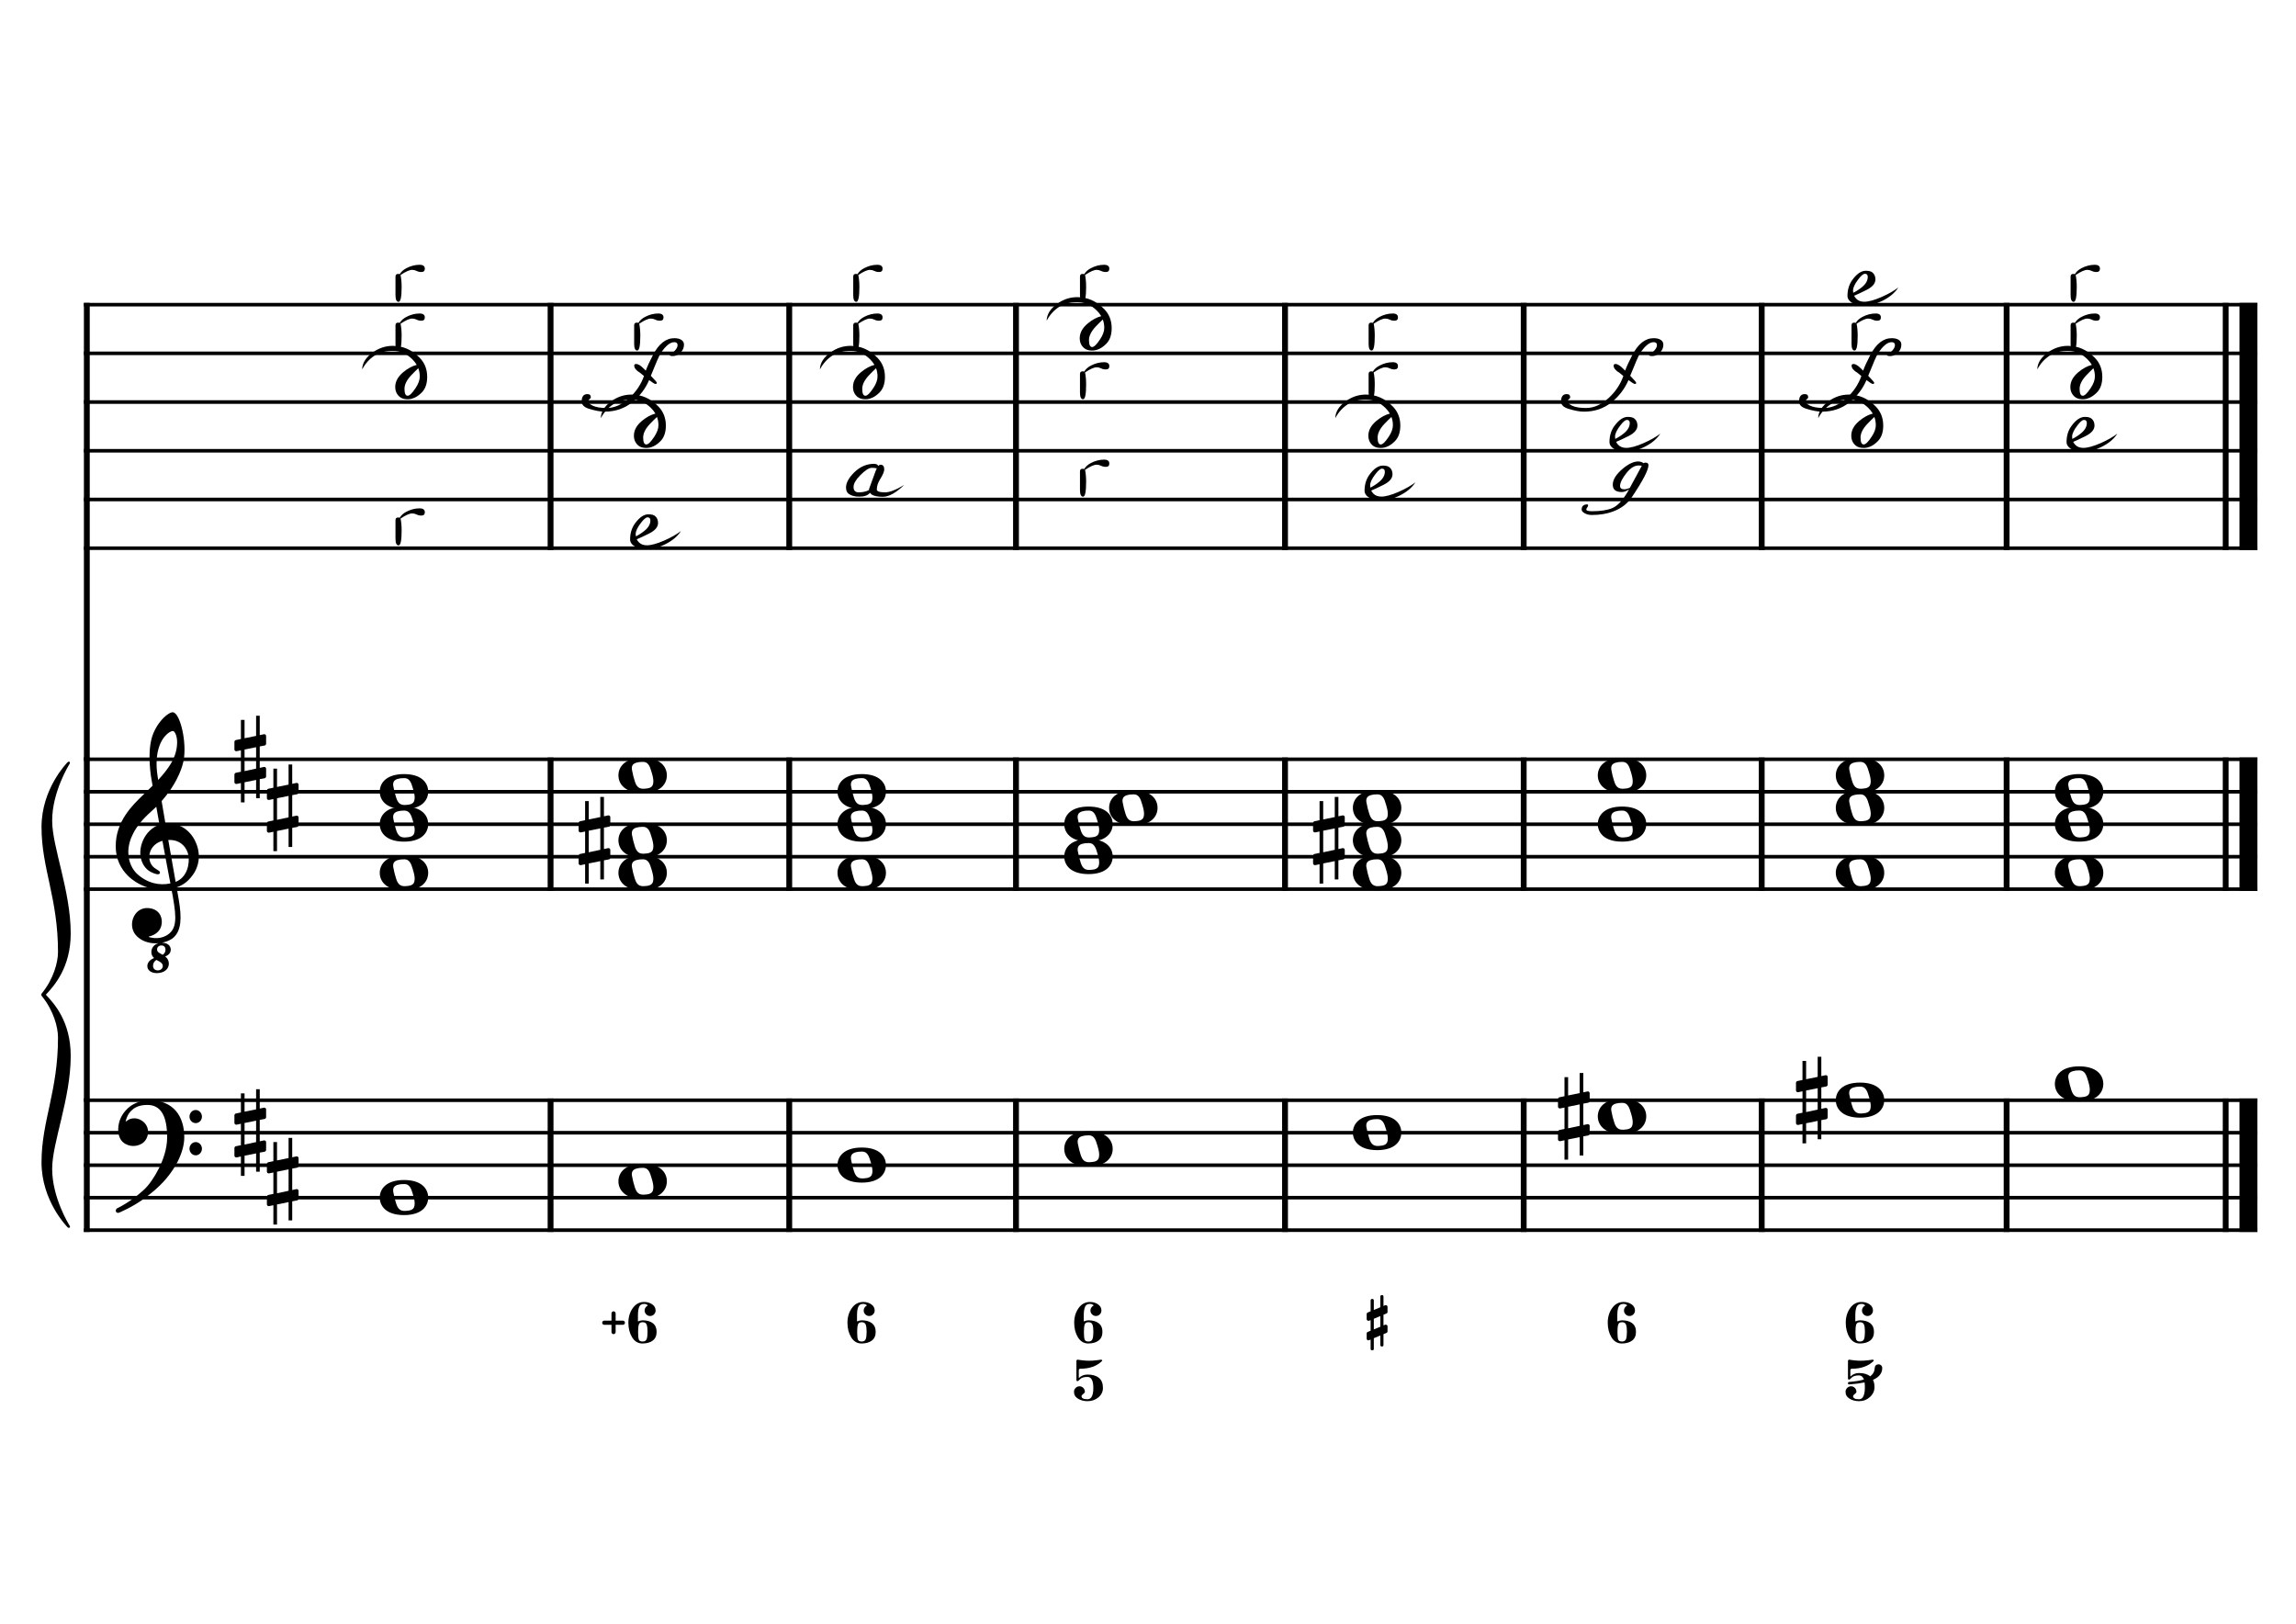 <?xml version="1.0" encoding="UTF-8" standalone="no"?>
<svg width="4209.44px" height="2976.38px" viewBox="0 0 4209.44 2976.38"
 xmlns="http://www.w3.org/2000/svg" xmlns:xlink="http://www.w3.org/1999/xlink" version="1.2" baseProfile="tiny">
<title>SiMineur (3)</title>
<desc>Generated by MuseScore 3.6.2</desc>
<polyline class="StaffLines" fill="none" stroke="#000000" stroke-width="6.55" stroke-linejoin="bevel" points="153.819,558.425 4138.58,558.425"/>
<polyline class="StaffLines" fill="none" stroke="#000000" stroke-width="6.55" stroke-linejoin="bevel" points="153.819,647.717 4138.58,647.717"/>
<polyline class="StaffLines" fill="none" stroke="#000000" stroke-width="6.55" stroke-linejoin="bevel" points="153.819,737.008 4138.58,737.008"/>
<polyline class="StaffLines" fill="none" stroke="#000000" stroke-width="6.55" stroke-linejoin="bevel" points="153.819,826.299 4138.58,826.299"/>
<polyline class="StaffLines" fill="none" stroke="#000000" stroke-width="6.55" stroke-linejoin="bevel" points="153.819,915.591 4138.58,915.591"/>
<polyline class="StaffLines" fill="none" stroke="#000000" stroke-width="6.55" stroke-linejoin="bevel" points="153.819,1004.88 4138.58,1004.88"/>
<polyline class="StaffLines" fill="none" stroke="#000000" stroke-width="6.55" stroke-linejoin="bevel" points="153.819,1391.81 4138.58,1391.81"/>
<polyline class="StaffLines" fill="none" stroke="#000000" stroke-width="6.55" stroke-linejoin="bevel" points="153.819,1451.34 4138.58,1451.34"/>
<polyline class="StaffLines" fill="none" stroke="#000000" stroke-width="6.55" stroke-linejoin="bevel" points="153.819,1510.87 4138.58,1510.87"/>
<polyline class="StaffLines" fill="none" stroke="#000000" stroke-width="6.55" stroke-linejoin="bevel" points="153.819,1570.39 4138.58,1570.39"/>
<polyline class="StaffLines" fill="none" stroke="#000000" stroke-width="6.55" stroke-linejoin="bevel" points="153.819,1629.92 4138.58,1629.92"/>
<polyline class="StaffLines" fill="none" stroke="#000000" stroke-width="6.55" stroke-linejoin="bevel" points="153.819,2016.85 4138.58,2016.85"/>
<polyline class="StaffLines" fill="none" stroke="#000000" stroke-width="6.55" stroke-linejoin="bevel" points="153.819,2076.38 4138.58,2076.38"/>
<polyline class="StaffLines" fill="none" stroke="#000000" stroke-width="6.55" stroke-linejoin="bevel" points="153.819,2135.91 4138.58,2135.91"/>
<polyline class="StaffLines" fill="none" stroke="#000000" stroke-width="6.55" stroke-linejoin="bevel" points="153.819,2195.43 4138.58,2195.43"/>
<polyline class="StaffLines" fill="none" stroke="#000000" stroke-width="6.55" stroke-linejoin="bevel" points="153.819,2254.96 4138.58,2254.96"/>
<polyline class="BarLine" fill="none" stroke="#000000" stroke-width="10.71" stroke-linejoin="bevel" points="159.176,2013.58 159.176,2258.23"/>
<polyline class="BarLine" fill="none" stroke="#000000" stroke-width="10.71" stroke-linejoin="bevel" points="1009.41,2013.58 1009.41,2258.23"/>
<polyline class="BarLine" fill="none" stroke="#000000" stroke-width="10.71" stroke-linejoin="bevel" points="1446.99,2013.58 1446.99,2258.23"/>
<polyline class="BarLine" fill="none" stroke="#000000" stroke-width="10.71" stroke-linejoin="bevel" points="1862.7,2013.58 1862.7,2258.23"/>
<polyline class="BarLine" fill="none" stroke="#000000" stroke-width="10.71" stroke-linejoin="bevel" points="2355.94,2013.58 2355.94,2258.23"/>
<polyline class="BarLine" fill="none" stroke="#000000" stroke-width="10.71" stroke-linejoin="bevel" points="2793.52,2013.58 2793.52,2258.23"/>
<polyline class="BarLine" fill="none" stroke="#000000" stroke-width="10.71" stroke-linejoin="bevel" points="3229.87,2013.58 3229.87,2258.23"/>
<polyline class="BarLine" fill="none" stroke="#000000" stroke-width="10.71" stroke-linejoin="bevel" points="3678.89,2013.58 3678.89,2258.23"/>
<polyline class="BarLine" fill="none" stroke="#000000" stroke-width="10.71" stroke-linejoin="bevel" points="4080.54,2013.58 4080.54,2258.23"/>
<polyline class="BarLine" fill="none" stroke="#000000" stroke-width="32.74" stroke-linejoin="bevel" points="4122.21,2013.58 4122.21,2258.23"/>
<polyline class="BarLine" fill="none" stroke="#000000" stroke-width="10.71" stroke-linejoin="bevel" points="159.176,1388.54 159.176,2016.85"/>
<polyline class="BarLine" fill="none" stroke="#000000" stroke-width="10.71" stroke-linejoin="bevel" points="1009.41,1388.54 1009.41,1633.2"/>
<polyline class="BarLine" fill="none" stroke="#000000" stroke-width="10.71" stroke-linejoin="bevel" points="1446.99,1388.54 1446.99,1633.2"/>
<polyline class="BarLine" fill="none" stroke="#000000" stroke-width="10.71" stroke-linejoin="bevel" points="1862.7,1388.54 1862.7,1633.2"/>
<polyline class="BarLine" fill="none" stroke="#000000" stroke-width="10.71" stroke-linejoin="bevel" points="2355.94,1388.54 2355.94,1633.2"/>
<polyline class="BarLine" fill="none" stroke="#000000" stroke-width="10.71" stroke-linejoin="bevel" points="2793.52,1388.54 2793.52,1633.2"/>
<polyline class="BarLine" fill="none" stroke="#000000" stroke-width="10.71" stroke-linejoin="bevel" points="3229.87,1388.54 3229.87,1633.2"/>
<polyline class="BarLine" fill="none" stroke="#000000" stroke-width="10.71" stroke-linejoin="bevel" points="3678.89,1388.54 3678.89,1633.2"/>
<polyline class="BarLine" fill="none" stroke="#000000" stroke-width="10.71" stroke-linejoin="bevel" points="4080.54,1388.54 4080.54,1633.2"/>
<polyline class="BarLine" fill="none" stroke="#000000" stroke-width="32.74" stroke-linejoin="bevel" points="4122.21,1388.54 4122.21,1633.2"/>
<polyline class="BarLine" fill="none" stroke="#000000" stroke-width="10.71" stroke-linejoin="bevel" points="159.176,555.151 159.176,1391.81"/>
<polyline class="BarLine" fill="none" stroke="#000000" stroke-width="10.71" stroke-linejoin="bevel" points="1009.41,555.151 1009.41,1008.16"/>
<polyline class="BarLine" fill="none" stroke="#000000" stroke-width="10.71" stroke-linejoin="bevel" points="1446.99,555.151 1446.99,1008.16"/>
<polyline class="BarLine" fill="none" stroke="#000000" stroke-width="10.71" stroke-linejoin="bevel" points="1862.7,555.151 1862.7,1008.16"/>
<polyline class="BarLine" fill="none" stroke="#000000" stroke-width="10.71" stroke-linejoin="bevel" points="2355.94,555.151 2355.94,1008.16"/>
<polyline class="BarLine" fill="none" stroke="#000000" stroke-width="10.71" stroke-linejoin="bevel" points="2793.52,555.151 2793.52,1008.16"/>
<polyline class="BarLine" fill="none" stroke="#000000" stroke-width="10.71" stroke-linejoin="bevel" points="3229.87,555.151 3229.87,1008.16"/>
<polyline class="BarLine" fill="none" stroke="#000000" stroke-width="10.71" stroke-linejoin="bevel" points="3678.89,555.151 3678.89,1008.16"/>
<polyline class="BarLine" fill="none" stroke="#000000" stroke-width="10.71" stroke-linejoin="bevel" points="4080.54,555.151 4080.54,1008.16"/>
<polyline class="BarLine" fill="none" stroke="#000000" stroke-width="32.74" stroke-linejoin="bevel" points="4122.21,555.151 4122.21,1008.16"/>
<path class="Accidental" transform="matrix(2.381,0,0,2.381,2856.39,2046.61)" d="M23.3,-10.6 C23.9,-10.7 24.4,-11.4 24.4,-12 L24.4,-17.9 C24.4,-18.7 23.8,-19.3 23,-19.3 L22.8,-19.3 L19.5,-18.6 L19.5,-33.5 L16.7,-33.5 L16.7,-18 L7.8,-16.2 L7.8,-30.3 L5,-30.3 L5,-15.6 L1.1,-14.8 C0.5,-14.7 0,-14 0,-13.4 L0,-13.2 L0,-7.4 L0,-7.6 C0,-6.8 0.6,-6.2 1.4,-6.2 L1.7,-6.2 L5,-6.9 L5,9.6 L1.1,10.4 C0.5,10.5 0,11.2 0,11.8 L0,17.6 C0,18.4 0.6,19 1.4,19 L1.7,19 L5,18.3 L5,33.2 L7.8,33.2 L7.8,17.7 L16.7,15.9 L16.7,30 L19.5,30 L19.5,15.3 L23.3,14.6 C23.9,14.5 24.4,13.8 24.4,13.2 L24.4,7.3 C24.4,6.5 23.8,5.9 23,5.9 L22.8,5.9 L19.5,6.6 L19.5,-9.9 L23.3,-10.6 M7.8,9.1 L7.8,-7.5 L16.7,-9.3 L16.7,7.2 L7.8,9.1 "/>
<path class="Accidental" transform="matrix(2.381,0,0,2.381,3292.73,2016.85)" d="M23.3,-10.6 C23.9,-10.7 24.4,-11.4 24.4,-12 L24.4,-17.9 C24.4,-18.7 23.8,-19.3 23,-19.3 L22.8,-19.3 L19.5,-18.6 L19.5,-33.5 L16.7,-33.5 L16.7,-18 L7.8,-16.2 L7.8,-30.3 L5,-30.3 L5,-15.6 L1.1,-14.8 C0.5,-14.7 0,-14 0,-13.4 L0,-13.2 L0,-7.4 L0,-7.6 C0,-6.8 0.6,-6.2 1.4,-6.2 L1.7,-6.2 L5,-6.9 L5,9.6 L1.1,10.4 C0.5,10.5 0,11.2 0,11.8 L0,17.6 C0,18.4 0.6,19 1.4,19 L1.7,19 L5,18.3 L5,33.2 L7.8,33.2 L7.8,17.7 L16.7,15.9 L16.7,30 L19.5,30 L19.5,15.3 L23.3,14.6 C23.9,14.5 24.4,13.8 24.4,13.2 L24.4,7.3 C24.4,6.5 23.8,5.9 23,5.9 L22.8,5.9 L19.5,6.6 L19.5,-9.9 L23.3,-10.6 M7.8,9.1 L7.8,-7.5 L16.7,-9.3 L16.7,7.2 L7.8,9.1 "/>
<path class="Accidental" transform="matrix(2.381,0,0,2.381,1060.83,1540.63)" d="M23.3,-10.6 C23.9,-10.7 24.4,-11.4 24.4,-12 L24.4,-17.9 C24.4,-18.7 23.8,-19.3 23,-19.3 L22.8,-19.3 L19.5,-18.6 L19.5,-33.5 L16.7,-33.5 L16.7,-18 L7.8,-16.2 L7.8,-30.3 L5,-30.3 L5,-15.6 L1.1,-14.8 C0.5,-14.7 0,-14 0,-13.4 L0,-13.2 L0,-7.4 L0,-7.6 C0,-6.8 0.6,-6.2 1.4,-6.2 L1.7,-6.2 L5,-6.9 L5,9.6 L1.1,10.4 C0.5,10.5 0,11.2 0,11.8 L0,17.6 C0,18.4 0.6,19 1.4,19 L1.7,19 L5,18.3 L5,33.2 L7.8,33.2 L7.8,17.7 L16.7,15.9 L16.7,30 L19.5,30 L19.5,15.3 L23.3,14.6 C23.9,14.5 24.4,13.8 24.4,13.2 L24.4,7.3 C24.4,6.5 23.8,5.9 23,5.9 L22.8,5.9 L19.5,6.6 L19.5,-9.9 L23.3,-10.6 M7.8,9.1 L7.8,-7.5 L16.7,-9.3 L16.7,7.2 L7.8,9.1 "/>
<path class="Accidental" transform="matrix(2.381,0,0,2.381,2407.36,1540.63)" d="M23.3,-10.6 C23.9,-10.7 24.4,-11.4 24.4,-12 L24.4,-17.9 C24.4,-18.7 23.8,-19.3 23,-19.3 L22.8,-19.3 L19.5,-18.6 L19.5,-33.5 L16.7,-33.5 L16.7,-18 L7.8,-16.2 L7.8,-30.3 L5,-30.3 L5,-15.6 L1.1,-14.8 C0.5,-14.7 0,-14 0,-13.4 L0,-13.2 L0,-7.4 L0,-7.6 C0,-6.8 0.6,-6.2 1.4,-6.2 L1.7,-6.2 L5,-6.9 L5,9.6 L1.1,10.4 C0.5,10.5 0,11.2 0,11.8 L0,17.6 C0,18.4 0.6,19 1.4,19 L1.7,19 L5,18.3 L5,33.2 L7.8,33.2 L7.8,17.7 L16.7,15.9 L16.7,30 L19.5,30 L19.5,15.3 L23.3,14.6 C23.9,14.5 24.4,13.8 24.4,13.2 L24.4,7.3 C24.4,6.5 23.8,5.9 23,5.9 L22.8,5.9 L19.5,6.6 L19.5,-9.9 L23.3,-10.6 M7.8,9.1 L7.8,-7.5 L16.7,-9.3 L16.7,7.2 L7.8,9.1 "/>
<path class="Note" transform="matrix(2.381,0,0,2.381,696.226,2195.43)" d="M18.7,-13.6 C4.9,-13.6 0,-6.6 0,-0.1 C0,6.4 4.9,13.4 18.7,13.4 C32.5,13.4 37.3,6.4 37.3,-0.1 C37.3,-6.6 32.5,-13.6 18.7,-13.6 M10.4,-4.5 C10.3,-4.9 10.3,-5.3 10.3,-5.7 C10.3,-6.5 10.5,-7.3 10.9,-8 C11.6,-9 12.8,-9.7 14.3,-10 C15.6,-10.3 16.3,-10.5 18.9,-10.5 L19,-10.5 C23,-10.5 24.3,-6.8 25.4,-3 L25.7,-2 C26.5,0.6 26.9,2.8 26.9,4.5 C26.9,5.7 26.7,6.8 26.3,7.6 C25.7,8.7 24.7,9.4 23,9.8 C22.1,10 20.6,10.1 20.6,10.1 C20.1,10.1 19.7,10.2 19.3,10.2 C16.1,10.2 14.1,9 12.7,4.7 C11.5,1 11.3,-0.1 10.4,-4.5"/>
<path class="Note" transform="matrix(2.381,0,0,2.381,1133.81,2165.67)" d="M18.7,-13.6 C4.9,-13.6 0,-6.6 0,-0.1 C0,6.4 4.9,13.4 18.7,13.4 C32.5,13.4 37.3,6.4 37.3,-0.1 C37.3,-6.6 32.5,-13.6 18.7,-13.6 M10.4,-4.5 C10.3,-4.9 10.3,-5.3 10.3,-5.7 C10.3,-6.5 10.5,-7.3 10.9,-8 C11.6,-9 12.8,-9.7 14.3,-10 C15.6,-10.3 16.3,-10.5 18.9,-10.5 L19,-10.5 C23,-10.5 24.3,-6.8 25.4,-3 L25.7,-2 C26.5,0.6 26.9,2.8 26.9,4.5 C26.9,5.7 26.7,6.8 26.3,7.6 C25.7,8.7 24.7,9.4 23,9.8 C22.1,10 20.6,10.1 20.6,10.1 C20.1,10.1 19.7,10.2 19.3,10.2 C16.1,10.2 14.1,9 12.7,4.7 C11.5,1 11.3,-0.1 10.4,-4.5"/>
<path class="Note" transform="matrix(2.381,0,0,2.381,1535.46,2135.91)" d="M18.7,-13.6 C4.9,-13.6 0,-6.6 0,-0.1 C0,6.4 4.9,13.4 18.7,13.4 C32.5,13.4 37.3,6.4 37.3,-0.1 C37.3,-6.6 32.5,-13.6 18.7,-13.6 M10.4,-4.5 C10.3,-4.9 10.3,-5.3 10.3,-5.7 C10.3,-6.5 10.5,-7.3 10.9,-8 C11.6,-9 12.8,-9.7 14.3,-10 C15.6,-10.3 16.3,-10.5 18.9,-10.5 L19,-10.5 C23,-10.5 24.3,-6.8 25.4,-3 L25.7,-2 C26.5,0.6 26.9,2.8 26.9,4.5 C26.9,5.7 26.7,6.8 26.3,7.6 C25.7,8.7 24.7,9.4 23,9.8 C22.1,10 20.6,10.1 20.6,10.1 C20.1,10.1 19.7,10.2 19.3,10.2 C16.1,10.2 14.1,9 12.7,4.7 C11.5,1 11.3,-0.1 10.4,-4.5"/>
<path class="Note" transform="matrix(2.381,0,0,2.381,1951.17,2106.14)" d="M18.7,-13.6 C4.9,-13.6 0,-6.6 0,-0.1 C0,6.4 4.9,13.4 18.7,13.4 C32.5,13.4 37.3,6.4 37.3,-0.1 C37.3,-6.6 32.5,-13.6 18.7,-13.6 M10.4,-4.5 C10.3,-4.9 10.3,-5.3 10.3,-5.7 C10.3,-6.5 10.5,-7.3 10.9,-8 C11.6,-9 12.8,-9.7 14.3,-10 C15.6,-10.3 16.3,-10.5 18.9,-10.5 L19,-10.5 C23,-10.5 24.3,-6.8 25.4,-3 L25.7,-2 C26.5,0.6 26.9,2.8 26.9,4.5 C26.9,5.7 26.7,6.8 26.3,7.6 C25.7,8.7 24.7,9.4 23,9.8 C22.1,10 20.6,10.1 20.6,10.1 C20.1,10.1 19.7,10.2 19.3,10.2 C16.1,10.2 14.1,9 12.7,4.7 C11.5,1 11.3,-0.1 10.4,-4.5"/>
<path class="Note" transform="matrix(2.381,0,0,2.381,2480.34,2076.38)" d="M18.7,-13.6 C4.9,-13.6 0,-6.6 0,-0.1 C0,6.4 4.9,13.4 18.7,13.4 C32.5,13.4 37.3,6.4 37.3,-0.1 C37.3,-6.6 32.5,-13.6 18.7,-13.6 M10.4,-4.5 C10.3,-4.9 10.3,-5.3 10.3,-5.7 C10.3,-6.5 10.5,-7.3 10.9,-8 C11.6,-9 12.8,-9.7 14.3,-10 C15.6,-10.3 16.3,-10.5 18.9,-10.5 L19,-10.5 C23,-10.5 24.3,-6.8 25.4,-3 L25.7,-2 C26.5,0.6 26.9,2.8 26.9,4.5 C26.9,5.7 26.7,6.8 26.3,7.6 C25.7,8.7 24.7,9.4 23,9.8 C22.1,10 20.6,10.1 20.6,10.1 C20.1,10.1 19.7,10.2 19.3,10.2 C16.1,10.2 14.1,9 12.7,4.7 C11.5,1 11.3,-0.1 10.4,-4.5"/>
<path class="Note" transform="matrix(2.381,0,0,2.381,2929.37,2046.61)" d="M18.7,-13.6 C4.9,-13.6 0,-6.6 0,-0.1 C0,6.4 4.9,13.4 18.7,13.4 C32.5,13.4 37.3,6.4 37.3,-0.1 C37.3,-6.6 32.5,-13.6 18.7,-13.6 M10.4,-4.5 C10.3,-4.9 10.3,-5.3 10.3,-5.7 C10.3,-6.5 10.5,-7.3 10.9,-8 C11.6,-9 12.8,-9.7 14.3,-10 C15.6,-10.3 16.3,-10.5 18.9,-10.5 L19,-10.5 C23,-10.5 24.3,-6.8 25.4,-3 L25.7,-2 C26.5,0.6 26.9,2.8 26.9,4.5 C26.9,5.7 26.7,6.8 26.3,7.6 C25.7,8.7 24.7,9.4 23,9.8 C22.1,10 20.6,10.1 20.6,10.1 C20.1,10.1 19.7,10.2 19.3,10.2 C16.1,10.2 14.1,9 12.7,4.7 C11.5,1 11.3,-0.1 10.4,-4.5"/>
<path class="Note" transform="matrix(2.381,0,0,2.381,3365.71,2016.85)" d="M18.7,-13.6 C4.9,-13.6 0,-6.6 0,-0.1 C0,6.4 4.9,13.4 18.7,13.4 C32.5,13.4 37.3,6.4 37.3,-0.1 C37.3,-6.6 32.5,-13.6 18.7,-13.6 M10.4,-4.5 C10.3,-4.9 10.3,-5.3 10.3,-5.7 C10.3,-6.5 10.5,-7.3 10.9,-8 C11.6,-9 12.8,-9.7 14.3,-10 C15.6,-10.3 16.3,-10.5 18.9,-10.5 L19,-10.5 C23,-10.5 24.3,-6.8 25.4,-3 L25.7,-2 C26.5,0.6 26.9,2.8 26.9,4.5 C26.9,5.7 26.7,6.8 26.3,7.6 C25.7,8.7 24.7,9.4 23,9.8 C22.1,10 20.6,10.1 20.6,10.1 C20.1,10.1 19.7,10.2 19.3,10.2 C16.1,10.2 14.1,9 12.7,4.7 C11.5,1 11.3,-0.1 10.4,-4.5"/>
<path class="Note" transform="matrix(2.381,0,0,2.381,3767.36,1987.09)" d="M18.7,-13.6 C4.9,-13.6 0,-6.6 0,-0.1 C0,6.4 4.9,13.4 18.7,13.4 C32.5,13.4 37.3,6.4 37.3,-0.1 C37.3,-6.6 32.5,-13.6 18.7,-13.6 M10.4,-4.5 C10.3,-4.9 10.3,-5.3 10.3,-5.7 C10.3,-6.5 10.5,-7.3 10.9,-8 C11.6,-9 12.8,-9.7 14.3,-10 C15.6,-10.3 16.3,-10.5 18.9,-10.5 L19,-10.5 C23,-10.5 24.3,-6.8 25.4,-3 L25.7,-2 C26.5,0.6 26.9,2.8 26.9,4.5 C26.9,5.7 26.7,6.8 26.3,7.6 C25.7,8.7 24.7,9.4 23,9.8 C22.1,10 20.6,10.1 20.6,10.1 C20.1,10.1 19.7,10.2 19.3,10.2 C16.1,10.2 14.1,9 12.7,4.7 C11.5,1 11.3,-0.1 10.4,-4.5"/>
<path class="Note" transform="matrix(2.381,0,0,2.381,696.226,1600.16)" d="M18.7,-13.6 C4.9,-13.6 0,-6.6 0,-0.1 C0,6.4 4.9,13.4 18.7,13.4 C32.5,13.4 37.3,6.4 37.3,-0.1 C37.3,-6.6 32.5,-13.6 18.7,-13.6 M10.4,-4.5 C10.3,-4.9 10.3,-5.3 10.3,-5.7 C10.3,-6.5 10.5,-7.3 10.9,-8 C11.6,-9 12.8,-9.7 14.3,-10 C15.6,-10.3 16.3,-10.5 18.9,-10.5 L19,-10.5 C23,-10.5 24.3,-6.8 25.4,-3 L25.7,-2 C26.5,0.6 26.9,2.8 26.9,4.5 C26.9,5.7 26.7,6.8 26.3,7.6 C25.7,8.7 24.7,9.4 23,9.8 C22.1,10 20.6,10.1 20.6,10.1 C20.1,10.1 19.7,10.2 19.3,10.2 C16.1,10.2 14.1,9 12.7,4.7 C11.5,1 11.3,-0.1 10.4,-4.5"/>
<path class="Note" transform="matrix(2.381,0,0,2.381,696.226,1510.87)" d="M18.7,-13.6 C4.9,-13.6 0,-6.6 0,-0.1 C0,6.4 4.9,13.4 18.7,13.4 C32.5,13.4 37.3,6.4 37.3,-0.1 C37.3,-6.6 32.5,-13.6 18.7,-13.6 M10.4,-4.5 C10.3,-4.9 10.3,-5.3 10.3,-5.7 C10.3,-6.5 10.5,-7.3 10.9,-8 C11.6,-9 12.8,-9.7 14.3,-10 C15.6,-10.3 16.3,-10.5 18.9,-10.5 L19,-10.5 C23,-10.5 24.3,-6.8 25.4,-3 L25.7,-2 C26.5,0.6 26.9,2.8 26.9,4.5 C26.9,5.7 26.7,6.8 26.3,7.6 C25.7,8.7 24.7,9.4 23,9.8 C22.1,10 20.6,10.1 20.6,10.1 C20.1,10.1 19.7,10.2 19.3,10.2 C16.1,10.2 14.1,9 12.7,4.7 C11.5,1 11.3,-0.1 10.4,-4.5"/>
<path class="Note" transform="matrix(2.381,0,0,2.381,696.226,1451.34)" d="M18.7,-13.6 C4.9,-13.6 0,-6.6 0,-0.1 C0,6.4 4.9,13.4 18.7,13.4 C32.5,13.4 37.3,6.4 37.3,-0.1 C37.3,-6.6 32.5,-13.6 18.7,-13.6 M10.4,-4.5 C10.3,-4.9 10.3,-5.3 10.3,-5.7 C10.3,-6.5 10.5,-7.3 10.9,-8 C11.6,-9 12.8,-9.7 14.3,-10 C15.6,-10.3 16.3,-10.5 18.9,-10.5 L19,-10.5 C23,-10.5 24.3,-6.8 25.4,-3 L25.7,-2 C26.5,0.6 26.9,2.8 26.9,4.5 C26.9,5.7 26.7,6.8 26.3,7.6 C25.7,8.7 24.7,9.4 23,9.8 C22.1,10 20.6,10.1 20.6,10.1 C20.1,10.1 19.7,10.2 19.3,10.2 C16.1,10.2 14.1,9 12.7,4.7 C11.5,1 11.3,-0.1 10.4,-4.5"/>
<path class="Note" transform="matrix(2.381,0,0,2.381,1133.81,1600.16)" d="M18.7,-13.6 C4.9,-13.6 0,-6.6 0,-0.1 C0,6.4 4.9,13.4 18.7,13.4 C32.5,13.4 37.3,6.4 37.3,-0.1 C37.3,-6.6 32.5,-13.6 18.7,-13.6 M10.4,-4.5 C10.3,-4.9 10.3,-5.3 10.3,-5.7 C10.3,-6.5 10.5,-7.3 10.9,-8 C11.6,-9 12.8,-9.7 14.3,-10 C15.6,-10.3 16.3,-10.5 18.9,-10.5 L19,-10.5 C23,-10.5 24.3,-6.8 25.4,-3 L25.7,-2 C26.5,0.6 26.9,2.8 26.9,4.5 C26.9,5.7 26.7,6.8 26.3,7.6 C25.7,8.7 24.7,9.4 23,9.8 C22.1,10 20.6,10.1 20.6,10.1 C20.1,10.1 19.7,10.2 19.3,10.2 C16.1,10.2 14.1,9 12.7,4.7 C11.5,1 11.3,-0.1 10.4,-4.5"/>
<path class="Note" transform="matrix(2.381,0,0,2.381,1133.81,1540.63)" d="M18.7,-13.6 C4.9,-13.6 0,-6.6 0,-0.1 C0,6.4 4.9,13.4 18.7,13.4 C32.5,13.4 37.3,6.4 37.3,-0.1 C37.3,-6.6 32.5,-13.6 18.7,-13.6 M10.4,-4.5 C10.3,-4.9 10.3,-5.3 10.3,-5.7 C10.3,-6.5 10.5,-7.3 10.9,-8 C11.6,-9 12.8,-9.7 14.3,-10 C15.6,-10.3 16.3,-10.5 18.9,-10.5 L19,-10.5 C23,-10.5 24.3,-6.8 25.4,-3 L25.7,-2 C26.5,0.6 26.9,2.8 26.9,4.5 C26.9,5.7 26.7,6.8 26.3,7.6 C25.7,8.7 24.7,9.4 23,9.8 C22.1,10 20.6,10.1 20.6,10.1 C20.1,10.1 19.7,10.2 19.3,10.2 C16.1,10.2 14.1,9 12.7,4.7 C11.5,1 11.3,-0.1 10.4,-4.5"/>
<path class="Note" transform="matrix(2.381,0,0,2.381,1133.81,1421.57)" d="M18.7,-13.6 C4.9,-13.6 0,-6.6 0,-0.1 C0,6.4 4.9,13.4 18.7,13.4 C32.5,13.4 37.3,6.4 37.3,-0.1 C37.3,-6.6 32.5,-13.6 18.7,-13.6 M10.4,-4.5 C10.3,-4.9 10.3,-5.3 10.3,-5.7 C10.3,-6.5 10.5,-7.3 10.9,-8 C11.6,-9 12.8,-9.7 14.3,-10 C15.6,-10.3 16.3,-10.5 18.9,-10.5 L19,-10.5 C23,-10.5 24.3,-6.8 25.4,-3 L25.7,-2 C26.5,0.6 26.9,2.8 26.9,4.5 C26.9,5.7 26.7,6.8 26.3,7.6 C25.7,8.7 24.7,9.4 23,9.8 C22.1,10 20.6,10.1 20.6,10.1 C20.1,10.1 19.7,10.2 19.3,10.2 C16.1,10.2 14.1,9 12.7,4.7 C11.5,1 11.3,-0.1 10.4,-4.5"/>
<path class="Note" transform="matrix(2.381,0,0,2.381,1535.46,1600.16)" d="M18.7,-13.6 C4.9,-13.6 0,-6.6 0,-0.1 C0,6.4 4.9,13.4 18.7,13.4 C32.5,13.4 37.3,6.4 37.3,-0.1 C37.3,-6.6 32.5,-13.6 18.7,-13.6 M10.4,-4.5 C10.3,-4.9 10.3,-5.3 10.3,-5.7 C10.3,-6.5 10.5,-7.3 10.9,-8 C11.6,-9 12.8,-9.7 14.3,-10 C15.6,-10.3 16.3,-10.5 18.9,-10.5 L19,-10.5 C23,-10.5 24.3,-6.8 25.4,-3 L25.7,-2 C26.5,0.6 26.9,2.8 26.9,4.5 C26.9,5.7 26.7,6.8 26.3,7.6 C25.7,8.7 24.7,9.4 23,9.8 C22.1,10 20.6,10.1 20.6,10.1 C20.1,10.1 19.7,10.2 19.3,10.2 C16.1,10.2 14.1,9 12.7,4.7 C11.5,1 11.3,-0.1 10.4,-4.5"/>
<path class="Note" transform="matrix(2.381,0,0,2.381,1535.46,1510.87)" d="M18.7,-13.6 C4.9,-13.6 0,-6.6 0,-0.1 C0,6.4 4.9,13.4 18.7,13.4 C32.5,13.4 37.3,6.4 37.3,-0.1 C37.3,-6.6 32.5,-13.6 18.7,-13.6 M10.4,-4.5 C10.3,-4.9 10.3,-5.3 10.3,-5.7 C10.3,-6.5 10.5,-7.3 10.9,-8 C11.6,-9 12.8,-9.7 14.3,-10 C15.6,-10.3 16.3,-10.5 18.9,-10.5 L19,-10.5 C23,-10.5 24.3,-6.8 25.4,-3 L25.7,-2 C26.5,0.6 26.9,2.8 26.9,4.5 C26.9,5.7 26.7,6.8 26.3,7.6 C25.7,8.7 24.7,9.4 23,9.8 C22.1,10 20.6,10.1 20.6,10.1 C20.1,10.1 19.7,10.2 19.3,10.2 C16.1,10.2 14.1,9 12.7,4.7 C11.5,1 11.3,-0.1 10.4,-4.5"/>
<path class="Note" transform="matrix(2.381,0,0,2.381,1535.46,1451.34)" d="M18.7,-13.6 C4.9,-13.6 0,-6.6 0,-0.1 C0,6.4 4.9,13.4 18.7,13.4 C32.5,13.4 37.3,6.4 37.3,-0.1 C37.3,-6.6 32.5,-13.6 18.7,-13.6 M10.4,-4.5 C10.3,-4.9 10.3,-5.3 10.3,-5.7 C10.3,-6.5 10.5,-7.3 10.9,-8 C11.6,-9 12.8,-9.7 14.3,-10 C15.6,-10.3 16.3,-10.5 18.9,-10.5 L19,-10.5 C23,-10.5 24.3,-6.8 25.4,-3 L25.7,-2 C26.5,0.6 26.9,2.8 26.9,4.5 C26.9,5.7 26.7,6.8 26.3,7.6 C25.7,8.7 24.7,9.4 23,9.8 C22.1,10 20.6,10.1 20.6,10.1 C20.1,10.1 19.7,10.2 19.3,10.2 C16.1,10.2 14.1,9 12.7,4.7 C11.5,1 11.3,-0.1 10.4,-4.5"/>
<path class="Note" transform="matrix(2.381,0,0,2.381,1951.17,1570.39)" d="M18.7,-13.6 C4.9,-13.6 0,-6.6 0,-0.1 C0,6.4 4.9,13.4 18.7,13.4 C32.5,13.4 37.3,6.4 37.3,-0.1 C37.3,-6.6 32.5,-13.6 18.7,-13.6 M10.4,-4.5 C10.3,-4.9 10.3,-5.3 10.3,-5.7 C10.3,-6.5 10.5,-7.3 10.9,-8 C11.6,-9 12.8,-9.7 14.3,-10 C15.6,-10.3 16.3,-10.5 18.9,-10.5 L19,-10.5 C23,-10.5 24.3,-6.8 25.4,-3 L25.7,-2 C26.5,0.6 26.9,2.8 26.9,4.5 C26.9,5.7 26.7,6.8 26.3,7.6 C25.7,8.7 24.7,9.4 23,9.8 C22.1,10 20.6,10.1 20.6,10.1 C20.1,10.1 19.7,10.2 19.3,10.2 C16.1,10.2 14.1,9 12.7,4.7 C11.5,1 11.3,-0.1 10.4,-4.5"/>
<path class="Note" transform="matrix(2.381,0,0,2.381,1951.17,1510.87)" d="M18.7,-13.6 C4.9,-13.6 0,-6.6 0,-0.1 C0,6.4 4.9,13.4 18.7,13.4 C32.5,13.4 37.3,6.4 37.3,-0.1 C37.3,-6.6 32.5,-13.6 18.7,-13.6 M10.4,-4.5 C10.3,-4.9 10.3,-5.3 10.3,-5.7 C10.3,-6.5 10.5,-7.3 10.9,-8 C11.6,-9 12.8,-9.7 14.3,-10 C15.6,-10.3 16.3,-10.5 18.9,-10.5 L19,-10.5 C23,-10.5 24.3,-6.8 25.4,-3 L25.7,-2 C26.5,0.6 26.9,2.8 26.9,4.5 C26.9,5.7 26.7,6.8 26.3,7.6 C25.7,8.7 24.7,9.4 23,9.8 C22.1,10 20.6,10.1 20.6,10.1 C20.1,10.1 19.7,10.2 19.3,10.2 C16.1,10.2 14.1,9 12.7,4.7 C11.5,1 11.3,-0.1 10.4,-4.5"/>
<path class="Note" transform="matrix(2.381,0,0,2.381,2033.42,1481.1)" d="M18.7,-13.6 C4.9,-13.6 0,-6.6 0,-0.1 C0,6.4 4.9,13.4 18.7,13.4 C32.5,13.4 37.3,6.4 37.3,-0.1 C37.3,-6.6 32.5,-13.6 18.7,-13.6 M10.4,-4.5 C10.3,-4.9 10.3,-5.3 10.3,-5.7 C10.3,-6.5 10.5,-7.3 10.9,-8 C11.6,-9 12.8,-9.7 14.3,-10 C15.6,-10.3 16.3,-10.5 18.9,-10.5 L19,-10.5 C23,-10.5 24.3,-6.8 25.4,-3 L25.7,-2 C26.5,0.6 26.9,2.8 26.9,4.5 C26.9,5.7 26.7,6.8 26.3,7.6 C25.7,8.7 24.7,9.4 23,9.8 C22.1,10 20.6,10.1 20.6,10.1 C20.1,10.1 19.7,10.2 19.3,10.2 C16.1,10.2 14.1,9 12.7,4.7 C11.5,1 11.3,-0.1 10.4,-4.5"/>
<path class="Note" transform="matrix(2.381,0,0,2.381,2480.34,1600.16)" d="M18.7,-13.6 C4.9,-13.6 0,-6.6 0,-0.1 C0,6.4 4.9,13.4 18.7,13.4 C32.5,13.4 37.3,6.4 37.3,-0.1 C37.3,-6.6 32.5,-13.6 18.7,-13.6 M10.4,-4.5 C10.3,-4.9 10.3,-5.3 10.3,-5.7 C10.3,-6.5 10.5,-7.3 10.9,-8 C11.6,-9 12.8,-9.7 14.3,-10 C15.6,-10.3 16.3,-10.5 18.9,-10.5 L19,-10.5 C23,-10.5 24.3,-6.8 25.4,-3 L25.7,-2 C26.5,0.6 26.9,2.8 26.9,4.5 C26.9,5.7 26.7,6.8 26.3,7.6 C25.7,8.7 24.7,9.4 23,9.8 C22.1,10 20.6,10.1 20.6,10.1 C20.1,10.1 19.7,10.2 19.3,10.2 C16.1,10.2 14.1,9 12.7,4.7 C11.5,1 11.3,-0.1 10.4,-4.5"/>
<path class="Note" transform="matrix(2.381,0,0,2.381,2480.34,1540.63)" d="M18.7,-13.6 C4.9,-13.6 0,-6.6 0,-0.1 C0,6.4 4.9,13.4 18.7,13.4 C32.5,13.4 37.3,6.4 37.3,-0.1 C37.3,-6.6 32.5,-13.6 18.7,-13.6 M10.4,-4.5 C10.3,-4.9 10.3,-5.3 10.3,-5.7 C10.3,-6.5 10.5,-7.3 10.9,-8 C11.6,-9 12.8,-9.7 14.3,-10 C15.6,-10.3 16.3,-10.5 18.9,-10.5 L19,-10.5 C23,-10.5 24.3,-6.8 25.4,-3 L25.7,-2 C26.5,0.6 26.9,2.8 26.9,4.5 C26.9,5.7 26.7,6.8 26.3,7.6 C25.7,8.7 24.7,9.4 23,9.8 C22.1,10 20.6,10.1 20.6,10.1 C20.1,10.1 19.7,10.2 19.3,10.2 C16.1,10.2 14.1,9 12.7,4.7 C11.5,1 11.3,-0.1 10.4,-4.5"/>
<path class="Note" transform="matrix(2.381,0,0,2.381,2480.34,1481.1)" d="M18.7,-13.6 C4.9,-13.6 0,-6.6 0,-0.1 C0,6.4 4.9,13.4 18.7,13.4 C32.5,13.4 37.3,6.4 37.3,-0.1 C37.3,-6.6 32.5,-13.6 18.7,-13.6 M10.4,-4.5 C10.3,-4.9 10.3,-5.3 10.3,-5.7 C10.3,-6.5 10.5,-7.3 10.9,-8 C11.6,-9 12.8,-9.7 14.3,-10 C15.6,-10.3 16.3,-10.5 18.9,-10.5 L19,-10.5 C23,-10.5 24.3,-6.8 25.4,-3 L25.7,-2 C26.5,0.6 26.9,2.8 26.9,4.5 C26.9,5.7 26.7,6.8 26.3,7.6 C25.7,8.7 24.7,9.4 23,9.8 C22.1,10 20.6,10.1 20.6,10.1 C20.1,10.1 19.7,10.2 19.3,10.2 C16.1,10.2 14.1,9 12.7,4.7 C11.5,1 11.3,-0.1 10.4,-4.5"/>
<path class="Note" transform="matrix(2.381,0,0,2.381,2929.37,1510.87)" d="M18.7,-13.6 C4.9,-13.6 0,-6.6 0,-0.1 C0,6.4 4.9,13.4 18.7,13.4 C32.5,13.4 37.3,6.4 37.3,-0.1 C37.3,-6.6 32.5,-13.6 18.7,-13.6 M10.4,-4.5 C10.3,-4.9 10.3,-5.3 10.3,-5.7 C10.3,-6.5 10.5,-7.3 10.9,-8 C11.6,-9 12.8,-9.7 14.3,-10 C15.6,-10.3 16.3,-10.5 18.9,-10.5 L19,-10.5 C23,-10.5 24.3,-6.8 25.4,-3 L25.7,-2 C26.5,0.6 26.9,2.8 26.9,4.5 C26.9,5.7 26.7,6.8 26.3,7.6 C25.7,8.7 24.7,9.4 23,9.8 C22.1,10 20.6,10.1 20.6,10.1 C20.1,10.1 19.7,10.2 19.3,10.2 C16.1,10.2 14.1,9 12.7,4.7 C11.5,1 11.3,-0.1 10.4,-4.5"/>
<path class="Note" transform="matrix(2.381,0,0,2.381,2929.37,1421.57)" d="M18.7,-13.6 C4.9,-13.6 0,-6.6 0,-0.1 C0,6.4 4.9,13.4 18.7,13.4 C32.5,13.4 37.3,6.4 37.3,-0.1 C37.3,-6.6 32.5,-13.6 18.7,-13.6 M10.4,-4.5 C10.3,-4.9 10.3,-5.3 10.3,-5.7 C10.3,-6.5 10.5,-7.3 10.9,-8 C11.6,-9 12.8,-9.7 14.3,-10 C15.6,-10.3 16.3,-10.5 18.9,-10.5 L19,-10.5 C23,-10.5 24.3,-6.8 25.4,-3 L25.7,-2 C26.5,0.6 26.9,2.8 26.9,4.5 C26.9,5.7 26.7,6.8 26.3,7.6 C25.7,8.7 24.7,9.4 23,9.8 C22.1,10 20.6,10.1 20.6,10.1 C20.1,10.1 19.7,10.2 19.3,10.2 C16.1,10.2 14.1,9 12.7,4.7 C11.5,1 11.3,-0.1 10.4,-4.5"/>
<path class="Note" transform="matrix(2.381,0,0,2.381,3365.71,1600.16)" d="M18.7,-13.6 C4.9,-13.6 0,-6.6 0,-0.1 C0,6.4 4.9,13.4 18.7,13.4 C32.5,13.4 37.3,6.4 37.3,-0.1 C37.3,-6.6 32.5,-13.6 18.7,-13.6 M10.4,-4.5 C10.3,-4.9 10.3,-5.3 10.3,-5.7 C10.3,-6.5 10.5,-7.3 10.9,-8 C11.6,-9 12.8,-9.7 14.3,-10 C15.6,-10.3 16.3,-10.5 18.9,-10.5 L19,-10.5 C23,-10.5 24.3,-6.8 25.4,-3 L25.7,-2 C26.5,0.6 26.9,2.8 26.9,4.5 C26.9,5.7 26.7,6.8 26.3,7.6 C25.7,8.7 24.7,9.4 23,9.8 C22.1,10 20.6,10.1 20.6,10.1 C20.1,10.1 19.7,10.2 19.3,10.2 C16.1,10.2 14.1,9 12.7,4.7 C11.5,1 11.3,-0.1 10.4,-4.5"/>
<path class="Note" transform="matrix(2.381,0,0,2.381,3365.71,1481.1)" d="M18.7,-13.6 C4.9,-13.6 0,-6.6 0,-0.1 C0,6.4 4.9,13.4 18.7,13.4 C32.5,13.4 37.3,6.4 37.3,-0.1 C37.3,-6.6 32.5,-13.6 18.7,-13.6 M10.4,-4.5 C10.3,-4.9 10.3,-5.3 10.3,-5.7 C10.3,-6.5 10.5,-7.3 10.9,-8 C11.6,-9 12.8,-9.7 14.3,-10 C15.6,-10.3 16.3,-10.5 18.9,-10.5 L19,-10.5 C23,-10.5 24.3,-6.8 25.4,-3 L25.7,-2 C26.5,0.6 26.9,2.8 26.9,4.5 C26.9,5.7 26.7,6.8 26.3,7.6 C25.7,8.7 24.7,9.4 23,9.8 C22.1,10 20.6,10.1 20.6,10.1 C20.1,10.1 19.7,10.2 19.3,10.2 C16.1,10.2 14.1,9 12.7,4.7 C11.5,1 11.3,-0.1 10.4,-4.5"/>
<path class="Note" transform="matrix(2.381,0,0,2.381,3365.71,1421.57)" d="M18.7,-13.6 C4.9,-13.6 0,-6.6 0,-0.1 C0,6.4 4.9,13.4 18.7,13.4 C32.5,13.4 37.3,6.4 37.3,-0.1 C37.3,-6.6 32.5,-13.6 18.7,-13.6 M10.4,-4.5 C10.3,-4.9 10.3,-5.3 10.3,-5.7 C10.3,-6.5 10.5,-7.3 10.9,-8 C11.6,-9 12.8,-9.7 14.3,-10 C15.6,-10.3 16.3,-10.5 18.9,-10.5 L19,-10.5 C23,-10.5 24.3,-6.8 25.4,-3 L25.7,-2 C26.5,0.6 26.9,2.8 26.9,4.5 C26.9,5.7 26.7,6.8 26.3,7.6 C25.7,8.7 24.7,9.4 23,9.8 C22.1,10 20.6,10.1 20.6,10.1 C20.1,10.1 19.7,10.2 19.3,10.2 C16.1,10.2 14.1,9 12.7,4.7 C11.5,1 11.3,-0.1 10.4,-4.5"/>
<path class="Note" transform="matrix(2.381,0,0,2.381,3767.36,1600.16)" d="M18.7,-13.6 C4.9,-13.6 0,-6.6 0,-0.1 C0,6.4 4.9,13.4 18.7,13.4 C32.5,13.4 37.3,6.4 37.3,-0.1 C37.3,-6.6 32.5,-13.6 18.7,-13.6 M10.4,-4.5 C10.3,-4.9 10.3,-5.3 10.3,-5.7 C10.3,-6.5 10.5,-7.3 10.9,-8 C11.6,-9 12.8,-9.7 14.3,-10 C15.6,-10.3 16.3,-10.5 18.9,-10.5 L19,-10.5 C23,-10.5 24.3,-6.8 25.4,-3 L25.7,-2 C26.5,0.6 26.9,2.8 26.9,4.5 C26.9,5.7 26.7,6.8 26.3,7.6 C25.7,8.7 24.7,9.4 23,9.8 C22.1,10 20.6,10.1 20.6,10.1 C20.1,10.1 19.7,10.2 19.3,10.2 C16.1,10.2 14.1,9 12.7,4.7 C11.5,1 11.3,-0.1 10.4,-4.5"/>
<path class="Note" transform="matrix(2.381,0,0,2.381,3767.36,1510.87)" d="M18.7,-13.6 C4.9,-13.6 0,-6.6 0,-0.1 C0,6.4 4.9,13.4 18.7,13.4 C32.5,13.4 37.3,6.4 37.3,-0.1 C37.3,-6.6 32.5,-13.6 18.7,-13.6 M10.4,-4.5 C10.3,-4.9 10.3,-5.3 10.3,-5.7 C10.3,-6.5 10.5,-7.3 10.9,-8 C11.6,-9 12.8,-9.7 14.3,-10 C15.6,-10.3 16.3,-10.5 18.9,-10.5 L19,-10.5 C23,-10.5 24.3,-6.8 25.4,-3 L25.7,-2 C26.5,0.6 26.9,2.8 26.9,4.5 C26.9,5.7 26.7,6.8 26.3,7.6 C25.7,8.7 24.7,9.4 23,9.8 C22.1,10 20.6,10.1 20.6,10.1 C20.1,10.1 19.7,10.2 19.3,10.2 C16.1,10.2 14.1,9 12.7,4.7 C11.5,1 11.3,-0.1 10.4,-4.5"/>
<path class="Note" transform="matrix(2.381,0,0,2.381,3767.36,1451.34)" d="M18.7,-13.6 C4.9,-13.6 0,-6.6 0,-0.1 C0,6.4 4.9,13.4 18.7,13.4 C32.5,13.4 37.3,6.4 37.3,-0.1 C37.3,-6.6 32.5,-13.6 18.7,-13.6 M10.4,-4.5 C10.3,-4.9 10.3,-5.3 10.3,-5.7 C10.3,-6.5 10.5,-7.3 10.9,-8 C11.6,-9 12.8,-9.7 14.3,-10 C15.6,-10.3 16.3,-10.5 18.9,-10.5 L19,-10.5 C23,-10.5 24.3,-6.8 25.4,-3 L25.7,-2 C26.5,0.6 26.9,2.8 26.9,4.5 C26.9,5.7 26.7,6.8 26.3,7.6 C25.7,8.7 24.7,9.4 23,9.8 C22.1,10 20.6,10.1 20.6,10.1 C20.1,10.1 19.7,10.2 19.3,10.2 C16.1,10.2 14.1,9 12.7,4.7 C11.5,1 11.3,-0.1 10.4,-4.5"/>
<path class="Note" d="M730.769,999.7 C726.973,999.7 725.075,995.633 725.075,987.498 L725.075,953.448 C725.075,950.194 726.663,948.568 729.84,948.568 C731.234,948.568 732.28,948.684 732.977,948.916 C735.457,944.578 739.524,940.936 745.179,937.992 C753.082,933.886 761.1,931.833 769.235,931.833 C775.665,931.833 778.881,934.235 778.881,939.038 C778.881,943.067 776.711,945.081 772.373,945.081 C769.274,945.081 766.33,944.384 763.541,942.989 C761.062,941.75 758.428,941.13 755.638,941.13 C750.835,941.13 743.746,944.268 734.372,950.543 C735.689,956.818 736.347,964.14 736.347,972.507 C736.347,990.636 734.488,999.7 730.769,999.7"/>
<path class="Note" d="M730.769,642.535 C726.973,642.535 725.075,638.468 725.075,630.333 L725.075,596.283 C725.075,593.029 726.663,591.402 729.84,591.402 C731.234,591.402 732.28,591.518 732.977,591.751 C735.457,587.412 739.524,583.771 745.179,580.827 C753.082,576.721 761.1,574.668 769.235,574.668 C775.665,574.668 778.881,577.069 778.881,581.873 C778.881,585.902 776.711,587.916 772.373,587.916 C769.274,587.916 766.33,587.219 763.541,585.824 C761.062,584.584 758.428,583.965 755.638,583.965 C750.835,583.965 743.746,587.102 734.372,593.378 C735.689,599.653 736.347,606.974 736.347,615.342 C736.347,633.471 734.488,642.535 730.769,642.535"/>
<path class="Note" d="M730.769,553.244 C726.973,553.244 725.075,549.176 725.075,541.041 L725.075,506.992 C725.075,503.738 726.663,502.111 729.84,502.111 C731.234,502.111 732.28,502.227 732.977,502.459 C735.457,498.121 739.524,494.48 745.179,491.536 C753.082,487.43 761.1,485.376 769.235,485.376 C775.665,485.376 778.881,487.778 778.881,492.582 C778.881,496.61 776.711,498.624 772.373,498.624 C769.274,498.624 766.33,497.927 763.541,496.533 C761.062,495.293 758.428,494.673 755.638,494.673 C750.835,494.673 743.746,497.811 734.372,504.086 C735.689,510.362 736.347,517.683 736.347,526.05 C736.347,544.179 734.488,553.244 730.769,553.244"/>
<path class="Note" d="M663.957,677.207 C664.267,665.509 670.736,655.127 683.364,646.063 C694.598,638.005 706.878,633.977 720.203,633.977 C738.874,633.977 755.338,641.298 769.593,655.941 C778.657,665.315 783.19,676.936 783.19,690.804 C783.19,703.277 779.858,712.845 773.195,719.508 C765.061,727.72 756.461,731.826 747.397,731.826 C741.199,731.826 736.395,730.432 732.986,727.643 C727.408,723.072 724.619,716.951 724.619,709.281 C724.619,699.365 729.578,690.3 739.494,682.088 C747.629,675.348 755.802,670.932 764.015,668.84 C761.845,665.121 759.095,661.635 755.764,658.381 C745.382,648.232 733.606,643.157 720.436,643.157 C706.723,643.157 695.373,646.14 686.386,652.106 C677.089,658.226 669.613,666.593 663.957,677.207 M766.92,674.999 C762.659,678.95 758.398,683.173 754.137,687.666 C745.77,696.498 741.586,704.865 741.586,712.768 C741.586,721.212 743.523,725.435 747.397,725.435 C750.883,725.435 755.764,720.67 762.039,711.141 C767.075,703.548 769.593,696.576 769.593,690.223 C769.593,684.8 768.702,679.725 766.92,674.999"/>
<path class="Note" d="M1248.42,973.437 C1242.07,983.431 1232.04,991.721 1218.32,998.306 C1206.39,1004.04 1195.24,1006.91 1184.86,1006.91 C1176.57,1006.91 1169.67,1005.24 1164.17,1001.91 C1158.21,998.267 1155.22,993.929 1155.22,988.893 C1155.22,977.504 1158.21,967.704 1164.17,959.491 C1172.31,948.335 1180.52,942.757 1188.81,942.757 C1194.7,942.757 1198.88,943.919 1201.36,946.243 C1204.77,949.265 1206.47,953.41 1206.47,958.678 C1206.47,966.115 1200.93,972.584 1189.85,978.085 C1179.08,983.431 1171.61,986.917 1167.42,988.544 C1168.35,990.481 1169.56,992.224 1171.03,993.774 C1174.67,997.647 1179.63,999.584 1185.9,999.584 C1193.8,999.584 1204.42,996.679 1217.74,990.868 C1230.53,985.213 1240.75,979.402 1248.42,973.437 M1165.8,983.198 C1171.61,980.254 1176.92,976.807 1181.72,972.856 C1188.85,967.045 1192.41,960.77 1192.41,954.029 C1192.41,950.233 1190.67,948.335 1187.18,948.335 C1184.24,948.335 1180.21,951.705 1175.09,958.445 C1168.66,966.813 1165.45,973.63 1165.45,978.899 C1165.45,980.371 1165.57,981.804 1165.8,983.198"/>
<path class="Note" d="M1168.35,642.535 C1164.56,642.535 1162.66,638.468 1162.66,630.333 L1162.66,596.283 C1162.66,593.029 1164.25,591.402 1167.42,591.402 C1168.82,591.402 1169.86,591.518 1170.56,591.751 C1173.04,587.412 1177.11,583.771 1182.76,580.827 C1190.67,576.721 1198.69,574.668 1206.82,574.668 C1213.25,574.668 1216.47,577.069 1216.47,581.873 C1216.47,585.902 1214.3,587.916 1209.96,587.916 C1206.86,587.916 1203.91,587.219 1201.13,585.824 C1198.65,584.584 1196.01,583.965 1193.22,583.965 C1188.42,583.965 1181.33,587.102 1171.96,593.378 C1173.27,599.653 1173.93,606.974 1173.93,615.342 C1173.93,633.471 1172.07,642.535 1168.35,642.535"/>
<path class="Note" d="M1101.54,766.499 C1101.85,754.8 1108.32,744.418 1120.95,735.354 C1132.18,727.297 1144.46,723.268 1157.79,723.268 C1176.46,723.268 1192.92,730.589 1207.18,745.232 C1216.24,754.606 1220.77,766.227 1220.77,780.095 C1220.77,792.568 1217.44,802.137 1210.78,808.799 C1202.65,817.012 1194.05,821.118 1184.98,821.118 C1178.78,821.118 1173.98,819.723 1170.57,816.934 C1164.99,812.363 1162.2,806.243 1162.2,798.573 C1162.2,788.656 1167.16,779.592 1177.08,771.379 C1185.21,764.639 1193.39,760.223 1201.6,758.131 C1199.43,754.413 1196.68,750.926 1193.35,747.672 C1182.97,737.523 1171.19,732.449 1158.02,732.449 C1144.31,732.449 1132.96,735.431 1123.97,741.397 C1114.67,747.517 1107.2,755.885 1101.54,766.499 M1204.5,764.291 C1200.24,768.242 1195.98,772.464 1191.72,776.957 C1183.35,785.79 1179.17,794.157 1179.17,802.059 C1179.17,810.504 1181.11,814.726 1184.98,814.726 C1188.47,814.726 1193.35,809.961 1199.62,800.432 C1204.66,792.84 1207.18,785.867 1207.18,779.514 C1207.18,774.091 1206.29,769.016 1204.5,764.291"/>
<path class="Note" d="M1227.51,650.479 C1231.84,647.535 1234.98,645.094 1236.92,643.157 C1240.48,639.361 1242.26,635.875 1242.26,632.698 C1242.26,629.057 1240.25,627.236 1236.22,627.236 C1228.4,627.236 1220.03,634.132 1211.12,647.922 C1208.41,652.106 1202.44,665.741 1193.22,688.828 C1200.58,696.421 1204.26,700.721 1204.26,701.728 C1204.26,703.122 1203.37,703.819 1201.59,703.819 C1200.2,703.819 1196.36,701.457 1190.09,696.731 C1183.27,712.613 1172.93,726.171 1159.06,737.404 C1144.88,748.871 1127.95,754.604 1108.27,754.604 C1100.76,754.604 1091.35,752.86 1080.03,749.374 C1070.97,746.585 1066.44,742.13 1066.44,736.01 C1066.44,726.945 1069.92,722.413 1076.9,722.413 C1081.08,722.413 1083.17,724.35 1083.17,728.224 C1083.17,729.463 1082.2,730.78 1080.27,732.175 C1079.26,732.872 1078.76,734.228 1078.76,736.242 C1078.76,738.644 1081.43,741.123 1086.77,743.68 C1092.58,746.469 1101.11,747.863 1112.34,747.863 C1126.83,747.863 1140.81,741.588 1154.29,729.037 C1166.53,717.649 1175.33,704.401 1180.67,689.293 C1178.58,687.589 1176.33,685.729 1173.93,683.715 C1166.49,679.299 1162.78,674.767 1162.78,670.118 C1162.78,668.181 1164.05,667.213 1166.61,667.213 C1170.02,667.213 1174.63,670.118 1180.44,675.929 C1181.68,677.168 1182.84,678.331 1183.93,679.415 C1186.64,671.978 1190.98,662.526 1196.94,651.06 C1207.71,630.297 1220.8,619.915 1236.22,619.915 C1241.72,619.915 1246.06,620.961 1249.24,623.053 C1252.41,625.145 1254,628.011 1254,631.652 C1254,637.463 1251.87,642.383 1247.61,646.411 C1243.19,650.595 1238.58,652.687 1233.78,652.687 C1229.6,652.687 1227.51,651.951 1227.51,650.479"/>
<path class="Note" d="M1614.28,851.839 C1618.85,851.839 1621.13,854.705 1621.13,860.438 C1621.13,864.467 1618.61,870.471 1613.58,878.451 C1609.55,884.881 1607.54,891.157 1607.54,897.277 C1607.54,900.763 1612.61,902.507 1622.76,902.507 C1631.13,902.507 1642.79,897.974 1657.74,888.91 C1642.71,903.398 1629.65,910.641 1618.58,910.641 C1608.58,910.641 1601.61,909.131 1597.66,906.109 C1596.65,905.334 1595.8,904.405 1595.1,903.32 C1591.23,908.046 1584.76,910.409 1575.69,910.409 C1567.02,910.409 1560.35,908.627 1555.71,905.063 C1552.61,902.662 1551.06,898.827 1551.06,893.558 C1551.06,885.191 1556.02,876.049 1565.93,866.133 C1576.55,855.519 1588.83,850.212 1602.77,850.212 C1606.26,850.212 1608.81,851.49 1610.44,854.047 C1611.76,852.575 1613.04,851.839 1614.28,851.839 M1593.47,898.091 C1593.4,897.471 1593.36,896.851 1593.36,896.231 C1593.36,895.921 1597.31,885.114 1605.21,863.808 C1605.99,861.717 1606.76,859.935 1607.54,858.463 C1604.51,857.843 1601.53,857.533 1598.59,857.533 C1593.16,857.533 1585.96,862.143 1576.97,871.362 C1568.91,879.574 1564.89,886.663 1564.89,892.629 C1564.89,899.214 1568.02,902.507 1574.3,902.507 C1581.89,902.507 1588.28,901.035 1593.47,898.091"/>
<path class="Note" d="M1570,642.535 C1566.2,642.535 1564.31,638.468 1564.31,630.333 L1564.31,596.283 C1564.31,593.029 1565.89,591.402 1569.07,591.402 C1570.46,591.402 1571.51,591.518 1572.21,591.751 C1574.69,587.412 1578.75,583.771 1584.41,580.827 C1592.31,576.721 1600.33,574.668 1608.47,574.668 C1614.9,574.668 1618.11,577.069 1618.11,581.873 C1618.11,585.902 1615.94,587.916 1611.6,587.916 C1608.5,587.916 1605.56,587.219 1602.77,585.824 C1600.29,584.584 1597.66,583.965 1594.87,583.965 C1590.07,583.965 1582.98,587.102 1573.6,593.378 C1574.92,599.653 1575.58,606.974 1575.58,615.342 C1575.58,633.471 1573.72,642.535 1570,642.535"/>
<path class="Note" d="M1570,553.244 C1566.2,553.244 1564.31,549.176 1564.31,541.041 L1564.31,506.992 C1564.31,503.738 1565.89,502.111 1569.07,502.111 C1570.46,502.111 1571.51,502.227 1572.21,502.459 C1574.69,498.121 1578.75,494.48 1584.41,491.536 C1592.31,487.43 1600.33,485.376 1608.47,485.376 C1614.9,485.376 1618.11,487.778 1618.11,492.582 C1618.11,496.61 1615.94,498.624 1611.6,498.624 C1608.5,498.624 1605.56,497.927 1602.77,496.533 C1600.29,495.293 1597.66,494.673 1594.87,494.673 C1590.07,494.673 1582.98,497.811 1573.6,504.086 C1574.92,510.362 1575.58,517.683 1575.58,526.05 C1575.58,544.179 1573.72,553.244 1570,553.244"/>
<path class="Note" d="M1503.19,677.207 C1503.5,665.509 1509.97,655.127 1522.59,646.063 C1533.83,638.005 1546.11,633.977 1559.43,633.977 C1578.1,633.977 1594.57,641.298 1608.82,655.941 C1617.89,665.315 1622.42,676.936 1622.42,690.804 C1622.42,703.277 1619.09,712.845 1612.43,719.508 C1604.29,727.72 1595.69,731.826 1586.63,731.826 C1580.43,731.826 1575.63,730.432 1572.22,727.643 C1566.64,723.072 1563.85,716.951 1563.85,709.281 C1563.85,699.365 1568.81,690.3 1578.72,682.088 C1586.86,675.348 1595.03,670.932 1603.24,668.84 C1601.08,665.121 1598.33,661.635 1594.99,658.381 C1584.61,648.232 1572.84,643.157 1559.67,643.157 C1545.95,643.157 1534.6,646.14 1525.62,652.106 C1516.32,658.226 1508.84,666.593 1503.19,677.207 M1606.15,674.999 C1601.89,678.95 1597.63,683.173 1593.37,687.666 C1585,696.498 1580.82,704.865 1580.82,712.768 C1580.82,721.212 1582.75,725.435 1586.63,725.435 C1590.11,725.435 1594.99,720.67 1601.27,711.141 C1606.3,703.548 1608.82,696.576 1608.82,690.223 C1608.82,684.8 1607.93,679.725 1606.15,674.999"/>
<path class="Note" d="M1985.71,910.409 C1981.91,910.409 1980.01,906.342 1980.01,898.207 L1980.01,864.157 C1980.01,860.903 1981.6,859.276 1984.78,859.276 C1986.17,859.276 1987.22,859.392 1987.92,859.625 C1990.4,855.286 1994.46,851.645 2000.12,848.701 C2008.02,844.595 2016.04,842.542 2024.17,842.542 C2030.6,842.542 2033.82,844.943 2033.82,849.747 C2033.82,853.776 2031.65,855.79 2027.31,855.79 C2024.21,855.79 2021.27,855.093 2018.48,853.698 C2016,852.458 2013.37,851.839 2010.58,851.839 C2005.77,851.839 1998.68,854.976 1989.31,861.252 C1990.63,867.527 1991.29,874.848 1991.29,883.216 C1991.29,901.345 1989.43,910.409 1985.71,910.409"/>
<path class="Note" d="M1918.9,587.916 C1919.21,576.217 1925.67,565.836 1938.3,556.771 C1949.54,548.714 1961.82,544.685 1975.14,544.685 C1993.81,544.685 2010.28,552.007 2024.53,566.649 C2033.6,576.024 2038.13,587.645 2038.13,601.513 C2038.13,613.986 2034.8,623.554 2028.13,630.217 C2020,638.429 2011.4,642.535 2002.34,642.535 C1996.14,642.535 1991.33,641.14 1987.92,638.351 C1982.35,633.78 1979.56,627.66 1979.56,619.99 C1979.56,610.073 1984.52,601.009 1994.43,592.797 C2002.57,586.056 2010.74,581.64 2018.95,579.549 C2016.78,575.83 2014.03,572.344 2010.7,569.09 C2000.32,558.941 1988.54,553.866 1975.37,553.866 C1961.66,553.866 1950.31,556.849 1941.32,562.814 C1932.03,568.935 1924.55,577.302 1918.9,587.916 M2021.86,585.708 C2017.6,589.659 2013.34,593.881 2009.08,598.375 C2000.71,607.207 1996.52,615.574 1996.52,623.476 C1996.52,631.921 1998.46,636.143 2002.34,636.143 C2005.82,636.143 2010.7,631.379 2016.98,621.849 C2022.01,614.257 2024.53,607.284 2024.53,600.931 C2024.53,595.508 2023.64,590.434 2021.86,585.708"/>
<path class="Note" d="M1985.71,553.244 C1981.91,553.244 1980.01,549.176 1980.01,541.041 L1980.01,506.992 C1980.01,503.738 1981.6,502.111 1984.78,502.111 C1986.17,502.111 1987.22,502.227 1987.92,502.459 C1990.4,498.121 1994.46,494.48 2000.12,491.536 C2008.02,487.43 2016.04,485.376 2024.17,485.376 C2030.6,485.376 2033.82,487.778 2033.82,492.582 C2033.82,496.61 2031.65,498.624 2027.31,498.624 C2024.21,498.624 2021.27,497.927 2018.48,496.533 C2016,495.293 2013.37,494.673 2010.58,494.673 C2005.77,494.673 1998.68,497.811 1989.31,504.086 C1990.63,510.362 1991.29,517.683 1991.29,526.05 C1991.29,544.179 1989.43,553.244 1985.71,553.244"/>
<path class="Note" d="M1985.71,731.826 C1981.91,731.826 1980.01,727.759 1980.01,719.624 L1980.01,685.574 C1980.01,682.32 1981.6,680.693 1984.78,680.693 C1986.17,680.693 1987.22,680.81 1987.92,681.042 C1990.4,676.704 1994.46,673.062 2000.12,670.118 C2008.02,666.012 2016.04,663.959 2024.17,663.959 C2030.6,663.959 2033.82,666.361 2033.82,671.164 C2033.82,675.193 2031.65,677.207 2027.31,677.207 C2024.21,677.207 2021.27,676.51 2018.48,675.115 C2016,673.876 2013.37,673.256 2010.58,673.256 C2005.77,673.256 1998.68,676.394 1989.31,682.669 C1990.63,688.944 1991.29,696.266 1991.29,704.633 C1991.29,722.762 1989.43,731.826 1985.71,731.826"/>
<path class="Note" d="M2594.95,884.145 C2588.6,894.139 2578.57,902.429 2564.85,909.014 C2552.92,914.748 2541.77,917.614 2531.39,917.614 C2523.1,917.614 2516.2,915.948 2510.7,912.617 C2504.73,908.976 2501.75,904.637 2501.75,899.601 C2501.75,888.213 2504.73,878.412 2510.7,870.2 C2518.83,859.044 2527.05,853.466 2535.34,853.466 C2541.22,853.466 2545.41,854.628 2547.89,856.952 C2551.3,859.973 2553,864.118 2553,869.387 C2553,876.824 2547.46,883.293 2536.38,888.794 C2525.61,894.139 2518.14,897.626 2513.95,899.253 C2514.88,901.19 2516.08,902.933 2517.56,904.482 C2521.2,908.356 2526.16,910.293 2532.43,910.293 C2540.33,910.293 2550.95,907.388 2564.27,901.577 C2577.06,895.921 2587.28,890.111 2594.95,884.145 M2512.33,893.907 C2518.14,890.963 2523.44,887.515 2528.25,883.564 C2535.38,877.754 2538.94,871.478 2538.94,864.738 C2538.94,860.942 2537.2,859.044 2533.71,859.044 C2530.77,859.044 2526.74,862.414 2521.62,869.154 C2515.19,877.521 2511.98,884.339 2511.98,889.607 C2511.98,891.079 2512.09,892.513 2512.33,893.907"/>
<path class="Note" d="M2514.88,642.535 C2511.09,642.535 2509.19,638.468 2509.19,630.333 L2509.19,596.283 C2509.19,593.029 2510.78,591.402 2513.95,591.402 C2515.35,591.402 2516.39,591.518 2517.09,591.751 C2519.57,587.412 2523.64,583.771 2529.29,580.827 C2537.2,576.721 2545.21,574.668 2553.35,574.668 C2559.78,574.668 2562.99,577.069 2562.99,581.873 C2562.99,585.902 2560.83,587.916 2556.49,587.916 C2553.39,587.916 2550.44,587.219 2547.65,585.824 C2545.18,584.584 2542.54,583.965 2539.75,583.965 C2534.95,583.965 2527.86,587.102 2518.49,593.378 C2519.8,599.653 2520.46,606.974 2520.46,615.342 C2520.46,633.471 2518.6,642.535 2514.88,642.535"/>
<path class="Note" d="M2448.07,766.499 C2448.38,754.8 2454.85,744.418 2467.48,735.354 C2478.71,727.297 2490.99,723.268 2504.32,723.268 C2522.99,723.268 2539.45,730.589 2553.71,745.232 C2562.77,754.606 2567.3,766.227 2567.3,780.095 C2567.3,792.568 2563.97,802.137 2557.31,808.799 C2549.17,817.012 2540.58,821.118 2531.51,821.118 C2525.31,821.118 2520.51,819.723 2517.1,816.934 C2511.52,812.363 2508.73,806.243 2508.73,798.573 C2508.73,788.656 2513.69,779.592 2523.61,771.379 C2531.74,764.639 2539.92,760.223 2548.13,758.131 C2545.96,754.413 2543.21,750.926 2539.88,747.672 C2529.5,737.523 2517.72,732.449 2504.55,732.449 C2490.84,732.449 2479.49,735.431 2470.5,741.397 C2461.2,747.517 2453.73,755.885 2448.07,766.499 M2551.03,764.291 C2546.77,768.242 2542.51,772.464 2538.25,776.957 C2529.88,785.79 2525.7,794.157 2525.7,802.059 C2525.7,810.504 2527.64,814.726 2531.51,814.726 C2535,814.726 2539.88,809.961 2546.15,800.432 C2551.19,792.84 2553.71,785.867 2553.71,779.514 C2553.71,774.091 2552.82,769.016 2551.03,764.291"/>
<path class="Note" d="M2514.88,731.826 C2511.09,731.826 2509.19,727.759 2509.19,719.624 L2509.19,685.574 C2509.19,682.32 2510.78,680.693 2513.95,680.693 C2515.35,680.693 2516.39,680.81 2517.09,681.042 C2519.57,676.704 2523.64,673.062 2529.29,670.118 C2537.2,666.012 2545.21,663.959 2553.35,663.959 C2559.78,663.959 2562.99,666.361 2562.99,671.164 C2562.99,675.193 2560.83,677.207 2556.49,677.207 C2553.39,677.207 2550.44,676.51 2547.65,675.115 C2545.18,673.876 2542.54,673.256 2539.75,673.256 C2534.95,673.256 2527.86,676.394 2518.49,682.669 C2519.8,688.944 2520.46,696.266 2520.46,704.633 C2520.46,722.762 2518.6,731.826 2514.88,731.826"/>
<path class="Note" d="M3022.25,852.652 C3022.25,861.562 3012.1,881.124 2991.8,911.339 C2983.74,923.347 2972.16,932.14 2957.05,937.719 C2945.9,941.902 2933,943.994 2918.35,943.994 C2913.63,943.994 2909.44,943.026 2905.8,941.089 C2901.77,938.997 2899.76,936.711 2899.76,934.232 C2899.76,927.802 2903.21,924.587 2910.1,924.587 C2911.11,924.587 2911.61,925.207 2911.61,926.446 C2911.61,927.531 2911.11,928.732 2910.1,930.049 C2908.86,931.676 2908.24,932.876 2908.24,933.651 C2908.24,935.975 2911.73,937.138 2918.7,937.138 C2934.35,937.138 2946.71,935.239 2955.77,931.443 C2965.23,927.569 2974.64,917.692 2984.01,901.809 L2986.69,896.812 C2982.19,900.221 2977.74,901.926 2973.32,901.926 C2962.32,901.926 2956.82,897.471 2956.82,888.561 C2956.82,878.955 2963.29,868.844 2976.23,858.23 C2986.38,850.018 2995.4,845.912 3003.3,845.912 C3007.26,845.912 3010.55,846.958 3013.18,849.05 C3014.11,848.352 3015.27,848.004 3016.67,848.004 C3020.39,848.004 3022.25,849.553 3022.25,852.652 M2988.08,894.372 L3010.04,853.814 C3008.34,853.427 3006.44,853.233 3004.35,853.233 C2996.84,853.233 2989.55,857.61 2982.5,866.365 C2974.29,876.592 2970.18,884.765 2970.18,890.886 C2970.18,894.914 2972.86,896.929 2978.2,896.929 C2980.76,896.929 2984.05,896.076 2988.08,894.372"/>
<path class="Note" d="M3043.98,794.854 C3037.63,804.848 3027.59,813.138 3013.88,819.723 C3001.95,825.456 2990.79,828.323 2980.41,828.323 C2972.12,828.323 2965.23,826.657 2959.73,823.326 C2953.76,819.684 2950.78,815.346 2950.78,810.31 C2950.78,798.921 2953.76,789.121 2959.73,780.909 C2967.86,769.752 2976.07,764.174 2984.36,764.174 C2990.25,764.174 2994.43,765.336 2996.91,767.661 C3000.32,770.682 3002.03,774.827 3002.03,780.095 C3002.03,787.533 2996.49,794.002 2985.41,799.502 C2974.64,804.848 2967.16,808.334 2962.98,809.961 C2963.91,811.898 2965.11,813.641 2966.58,815.191 C2970.22,819.065 2975.18,821.001 2981.46,821.001 C2989.36,821.001 2999.97,818.096 3013.3,812.286 C3026.08,806.63 3036.31,800.819 3043.98,794.854 M2961.35,804.616 C2967.16,801.672 2972.47,798.224 2977.27,794.273 C2984.4,788.462 2987.96,782.187 2987.96,775.447 C2987.96,771.651 2986.22,769.752 2982.73,769.752 C2979.79,769.752 2975.76,773.123 2970.65,779.863 C2964.22,788.23 2961,795.048 2961,800.316 C2961,801.788 2961.12,803.221 2961.35,804.616"/>
<path class="Note" d="M3023.06,650.479 C3027.4,647.535 3030.54,645.094 3032.47,643.157 C3036.04,639.361 3037.82,635.875 3037.82,632.698 C3037.82,629.057 3035.8,627.236 3031.78,627.236 C3023.95,627.236 3015.58,634.132 3006.67,647.922 C3003.96,652.106 2998,665.741 2988.78,688.828 C2996.14,696.421 2999.82,700.721 2999.82,701.728 C2999.82,703.122 2998.93,703.819 2997.15,703.819 C2995.75,703.819 2991.92,701.457 2985.64,696.731 C2978.82,712.613 2968.48,726.171 2954.61,737.404 C2940.43,748.871 2923.51,754.604 2903.83,754.604 C2896.31,754.604 2886.9,752.86 2875.59,749.374 C2866.52,746.585 2861.99,742.13 2861.99,736.01 C2861.99,726.945 2865.48,722.413 2872.45,722.413 C2876.63,722.413 2878.73,724.35 2878.73,728.224 C2878.73,729.463 2877.76,730.78 2875.82,732.175 C2874.81,732.872 2874.31,734.228 2874.31,736.242 C2874.31,738.644 2876.98,741.123 2882.33,743.68 C2888.14,746.469 2896.66,747.863 2907.9,747.863 C2922.38,747.863 2936.37,741.588 2949.85,729.037 C2962.09,717.649 2970.88,704.401 2976.23,689.293 C2974.14,687.589 2971.89,685.729 2969.49,683.715 C2962.05,679.299 2958.33,674.767 2958.33,670.118 C2958.33,668.181 2959.61,667.213 2962.17,667.213 C2965.57,667.213 2970.18,670.118 2975.99,675.929 C2977.23,677.168 2978.4,678.331 2979.48,679.415 C2982.19,671.978 2986.53,662.526 2992.5,651.06 C3003.27,630.297 3016.36,619.915 3031.78,619.915 C3037.28,619.915 3041.62,620.961 3044.79,623.053 C3047.97,625.145 3049.56,628.011 3049.56,631.652 C3049.56,637.463 3047.43,642.383 3043.16,646.411 C3038.75,650.595 3034.14,652.687 3029.34,652.687 C3025.15,652.687 3023.06,651.951 3023.06,650.479"/>
<path class="Note" d="M3400.25,642.535 C3396.46,642.535 3394.56,638.468 3394.56,630.333 L3394.56,596.283 C3394.56,593.029 3396.15,591.402 3399.33,591.402 C3400.72,591.402 3401.77,591.518 3402.46,591.751 C3404.94,587.412 3409.01,583.771 3414.66,580.827 C3422.57,576.721 3430.59,574.668 3438.72,574.668 C3445.15,574.668 3448.37,577.069 3448.37,581.873 C3448.37,585.902 3446.2,587.916 3441.86,587.916 C3438.76,587.916 3435.82,587.219 3433.03,585.824 C3430.55,584.584 3427.91,583.965 3425.12,583.965 C3420.32,583.965 3413.23,587.102 3403.86,593.378 C3405.17,599.653 3405.83,606.974 3405.83,615.342 C3405.83,633.471 3403.97,642.535 3400.25,642.535"/>
<path class="Note" d="M3333.44,766.499 C3333.75,754.8 3340.22,744.418 3352.85,735.354 C3364.08,727.297 3376.36,723.268 3389.69,723.268 C3408.36,723.268 3424.82,730.589 3439.08,745.232 C3448.14,754.606 3452.67,766.227 3452.67,780.095 C3452.67,792.568 3449.34,802.137 3442.68,808.799 C3434.55,817.012 3425.95,821.118 3416.88,821.118 C3410.68,821.118 3405.88,819.723 3402.47,816.934 C3396.89,812.363 3394.1,806.243 3394.1,798.573 C3394.1,788.656 3399.06,779.592 3408.98,771.379 C3417.11,764.639 3425.29,760.223 3433.5,758.131 C3431.33,754.413 3428.58,750.926 3425.25,747.672 C3414.87,737.523 3403.09,732.449 3389.92,732.449 C3376.21,732.449 3364.86,735.431 3355.87,741.397 C3346.57,747.517 3339.1,755.885 3333.44,766.499 M3436.41,764.291 C3432.14,768.242 3427.88,772.464 3423.62,776.957 C3415.26,785.79 3411.07,794.157 3411.07,802.059 C3411.07,810.504 3413.01,814.726 3416.88,814.726 C3420.37,814.726 3425.25,809.961 3431.52,800.432 C3436.56,792.84 3439.08,785.867 3439.08,779.514 C3439.08,774.091 3438.19,769.016 3436.41,764.291"/>
<path class="Note" d="M3480.32,526.98 C3473.97,536.974 3463.94,545.264 3450.23,551.849 C3438.29,557.582 3427.14,560.449 3416.76,560.449 C3408.47,560.449 3401.57,558.783 3396.07,555.452 C3390.11,551.81 3387.12,547.472 3387.12,542.436 C3387.12,531.047 3390.11,521.247 3396.07,513.035 C3404.21,501.878 3412.42,496.3 3420.71,496.3 C3426.6,496.3 3430.78,497.462 3433.26,499.787 C3436.67,502.808 3438.37,506.953 3438.37,512.221 C3438.37,519.659 3432.83,526.128 3421.75,531.628 C3410.98,536.974 3403.51,540.46 3399.33,542.087 C3400.25,544.024 3401.46,545.767 3402.93,547.317 C3406.57,551.191 3411.53,553.127 3417.8,553.127 C3425.7,553.127 3436.32,550.222 3449.64,544.412 C3462.43,538.756 3472.65,532.945 3480.32,526.98 M3397.7,536.742 C3403.51,533.798 3408.82,530.35 3413.62,526.399 C3420.75,520.588 3424.31,514.313 3424.31,507.573 C3424.31,503.777 3422.57,501.878 3419.08,501.878 C3416.14,501.878 3412.11,505.249 3407,511.989 C3400.56,520.356 3397.35,527.174 3397.35,532.442 C3397.35,533.914 3397.47,535.347 3397.7,536.742"/>
<path class="Note" d="M3459.41,650.479 C3463.74,647.535 3466.88,645.094 3468.82,643.157 C3472.38,639.361 3474.16,635.875 3474.16,632.698 C3474.16,629.057 3472.15,627.236 3468.12,627.236 C3460.3,627.236 3451.93,634.132 3443.02,647.922 C3440.31,652.106 3434.34,665.741 3425.12,688.828 C3432.48,696.421 3436.16,700.721 3436.16,701.728 C3436.16,703.122 3435.27,703.819 3433.49,703.819 C3432.1,703.819 3428.26,701.457 3421.99,696.731 C3415.17,712.613 3404.83,726.171 3390.96,737.404 C3376.78,748.871 3359.85,754.604 3340.17,754.604 C3332.66,754.604 3323.25,752.86 3311.93,749.374 C3302.87,746.585 3298.34,742.13 3298.34,736.01 C3298.34,726.945 3301.82,722.413 3308.8,722.413 C3312.98,722.413 3315.07,724.35 3315.07,728.224 C3315.07,729.463 3314.1,730.78 3312.17,732.175 C3311.16,732.872 3310.66,734.228 3310.66,736.242 C3310.66,738.644 3313.33,741.123 3318.67,743.68 C3324.49,746.469 3333.01,747.863 3344.24,747.863 C3358.73,747.863 3372.71,741.588 3386.19,729.037 C3398.43,717.649 3407.23,704.401 3412.57,689.293 C3410.48,687.589 3408.23,685.729 3405.83,683.715 C3398.4,679.299 3394.68,674.767 3394.68,670.118 C3394.68,668.181 3395.95,667.213 3398.51,667.213 C3401.92,667.213 3406.53,670.118 3412.34,675.929 C3413.58,677.168 3414.74,678.331 3415.83,679.415 C3418.54,671.978 3422.88,662.526 3428.84,651.06 C3439.61,630.297 3452.7,619.915 3468.12,619.915 C3473.62,619.915 3477.96,620.961 3481.14,623.053 C3484.31,625.145 3485.9,628.011 3485.9,631.652 C3485.9,637.463 3483.77,642.383 3479.51,646.411 C3475.09,650.595 3470.48,652.687 3465.68,652.687 C3461.5,652.687 3459.41,651.951 3459.41,650.479"/>
<path class="Note" d="M3801.9,642.535 C3798.1,642.535 3796.21,638.468 3796.21,630.333 L3796.21,596.283 C3796.21,593.029 3797.79,591.402 3800.97,591.402 C3802.36,591.402 3803.41,591.518 3804.11,591.751 C3806.59,587.412 3810.65,583.771 3816.31,580.827 C3824.21,576.721 3832.23,574.668 3840.37,574.668 C3846.8,574.668 3850.01,577.069 3850.01,581.873 C3850.01,585.902 3847.84,587.916 3843.5,587.916 C3840.4,587.916 3837.46,587.219 3834.67,585.824 C3832.19,584.584 3829.56,583.965 3826.77,583.965 C3821.97,583.965 3814.88,587.102 3805.5,593.378 C3806.82,599.653 3807.48,606.974 3807.48,615.342 C3807.48,633.471 3805.62,642.535 3801.9,642.535"/>
<path class="Note" d="M3801.9,553.244 C3798.1,553.244 3796.21,549.176 3796.21,541.041 L3796.21,506.992 C3796.21,503.738 3797.79,502.111 3800.97,502.111 C3802.36,502.111 3803.41,502.227 3804.11,502.459 C3806.59,498.121 3810.65,494.48 3816.31,491.536 C3824.21,487.43 3832.23,485.376 3840.37,485.376 C3846.8,485.376 3850.01,487.778 3850.01,492.582 C3850.01,496.61 3847.84,498.624 3843.5,498.624 C3840.4,498.624 3837.46,497.927 3834.67,496.533 C3832.19,495.293 3829.56,494.673 3826.77,494.673 C3821.97,494.673 3814.88,497.811 3805.5,504.086 C3806.82,510.362 3807.48,517.683 3807.48,526.05 C3807.48,544.179 3805.62,553.244 3801.9,553.244"/>
<path class="Note" d="M3881.97,794.854 C3875.62,804.848 3865.58,813.138 3851.87,819.723 C3839.94,825.456 3828.78,828.323 3818.4,828.323 C3810.11,828.323 3803.22,826.657 3797.72,823.326 C3791.75,819.684 3788.77,815.346 3788.77,810.31 C3788.77,798.921 3791.75,789.121 3797.72,780.909 C3805.85,769.752 3814.06,764.174 3822.35,764.174 C3828.24,764.174 3832.42,765.336 3834.9,767.661 C3838.31,770.682 3840.02,774.827 3840.02,780.095 C3840.02,787.533 3834.48,794.002 3823.4,799.502 C3812.63,804.848 3805.15,808.334 3800.97,809.961 C3801.9,811.898 3803.1,813.641 3804.57,815.191 C3808.21,819.065 3813.17,821.001 3819.45,821.001 C3827.35,821.001 3837.96,818.096 3851.29,812.286 C3864.07,806.63 3874.3,800.819 3881.97,794.854 M3799.34,804.616 C3805.15,801.672 3810.46,798.224 3815.26,794.273 C3822.39,788.462 3825.96,782.187 3825.96,775.447 C3825.96,771.651 3824.21,769.752 3820.73,769.752 C3817.78,769.752 3813.75,773.123 3808.64,779.863 C3802.21,788.23 3798.99,795.048 3798.99,800.316 C3798.99,801.788 3799.11,803.221 3799.34,804.616"/>
<path class="Note" d="M3735.09,677.207 C3735.4,665.509 3741.87,655.127 3754.49,646.063 C3765.73,638.005 3778.01,633.977 3791.33,633.977 C3810.01,633.977 3826.47,641.298 3840.72,655.941 C3849.79,665.315 3854.32,676.936 3854.32,690.804 C3854.32,703.277 3850.99,712.845 3844.33,719.508 C3836.19,727.72 3827.59,731.826 3818.53,731.826 C3812.33,731.826 3807.53,730.432 3804.12,727.643 C3798.54,723.072 3795.75,716.951 3795.75,709.281 C3795.75,699.365 3800.71,690.3 3810.62,682.088 C3818.76,675.348 3826.93,670.932 3835.15,668.84 C3832.98,665.121 3830.23,661.635 3826.89,658.381 C3816.51,648.232 3804.74,643.157 3791.57,643.157 C3777.85,643.157 3766.5,646.14 3757.52,652.106 C3748.22,658.226 3740.74,666.593 3735.09,677.207 M3838.05,674.999 C3833.79,678.95 3829.53,683.173 3825.27,687.666 C3816.9,696.498 3812.72,704.865 3812.72,712.768 C3812.72,721.212 3814.65,725.435 3818.53,725.435 C3822.01,725.435 3826.89,720.67 3833.17,711.141 C3838.21,703.548 3840.72,696.576 3840.72,690.223 C3840.72,684.8 3839.83,679.725 3838.05,674.999"/>
<path class="Clef" transform="matrix(2.381,0,0,2.381,212.156,2076.38)" d="M25.4,-25.1 C17.8,-25.1 11.7,-20.7 11.6,-20.7 C5.8,-16.4 3.5,-11.3 2.6,-7.8 C2.1,-6 1.9,-4.2 1.9,-2.5 C1.9,-0.1 2.3,2.1 3.2,4 C4.4,6.7 6.7,8.6 9.7,9.6 C10.9,10 12.2,10.2 13.5,10.2 C15.7,10.2 18,9.6 19.9,8.5 C23,6.8 24.9,3.2 24.9,-0.7 C24.9,-4.2 23.1,-7.4 20.1,-9.3 C18,-10.7 16,-11.1 14.3,-11.1 C13.1,-11.1 12,-10.9 11.1,-10.6 C10.1,-10.2 8.4,-9.2 7.6,-8.5 C7.9,-10.4 9.1,-13.3 10.2,-14.9 C11.3,-16.5 13.5,-18.5 15.2,-19.4 C17.7,-20.8 20.9,-21.4 24.4,-21.4 C34.6,-21.4 39.6,-13.2 39.6,3.6 C39.6,12.9 36.1,21.8 33.1,27.7 C29.8,34.3 25.4,40.6 21.5,44.1 C11.1,53.6 1.3,58.1 1.2,58.1 C1.2,58.1 -0.3,59 0.1,60.5 C0.4,61.5 1.3,61.7 1.9,61.7 C2,61.7 2.3,61.6 2.4,61.6 C2.5,61.6 13.9,56.9 23,49.8 C28.1,46.1 32.7,42.1 36.7,37.8 C40.3,33.9 43.4,29.7 45.9,25.5 C50.3,18 52.8,10.2 52.8,3.5 C52.8,-4.8 50.6,-11.7 46.5,-16.6 C41.8,-22.2 34.7,-25.1 25.4,-25.1 M56.8,-12.4 C56.8,-9.6 59,-7.4 61.6,-7.4 C64.2,-7.4 66.4,-9.6 66.4,-12.4 C66.4,-15.2 64.2,-17.5 61.6,-17.5 C59,-17.5 56.8,-15.2 56.8,-12.4 M56.8,12.3 C56.8,15.1 59,17.4 61.6,17.4 C64.2,17.4 66.4,15.1 66.4,12.3 C66.4,9.5 64.2,7.2 61.6,7.2 C59,7.2 56.8,9.5 56.8,12.3"/>
<path class="Clef" transform="matrix(2.381,0,0,2.381,212.156,1570.39)" d="M63.37,-5.89 C62.14,-11.32 59.5,-15.14 58.72,-16.18 C55.53,-20.45 51.52,-23.3 46.83,-24.65 C43.72,-25.54 40.72,-25.65 38.3,-25.47 C37.26,-31.48 36.26,-37.36 35.35,-42.81 C40.79,-48.97 44.42,-54.77 46.69,-59.07 C50.16,-65.65 51.31,-70.23 51.36,-70.43 C53.08,-75.64 53.44,-83.34 52.34,-91.55 C51.33,-99.1 49.24,-105.81 46.89,-109.06 C45.86,-110.49 44.81,-111.22 43.77,-111.22 C42.55,-111.22 40.04,-109.98 37.15,-107.21 C34.85,-105.01 31.58,-101.12 29.02,-95.11 C26.02,-88.05 25.81,-78.56 26.16,-71.84 C26.54,-64.57 27.65,-58.88 27.66,-58.83 C27.68,-58.74 27.94,-57.24 28.39,-54.67 C28.16,-54.44 27.92,-54.22 27.67,-53.98 C26.63,-52.98 25.44,-51.84 24.06,-50.46 C23.2,-49.6 22.25,-48.69 21.25,-47.72 C12.79,-39.57 0,-27.25 0,-8.1 C0,-3.4 0.9,1.02 2.68,5.03 C4.27,8.63 6.57,11.91 9.5,14.78 C17.23,22.33 27.82,25.54 34.88,25.38 C37.83,25.31 40.46,25.07 42.85,24.62 C44.68,34.22 45.82,41.25 45.86,46.59 C45.9,53.1 44.25,57.07 40.35,59.84 C37.92,61.57 35.11,62.52 32.01,62.67 C29.42,62.79 27.16,62.32 25.73,61.91 L25.72,61.91 C25.72,61.91 25.43,61.83 25.42,61.63 C25.41,61.45 25.76,61.4 25.77,61.4 L25.79,61.4 C27.71,60.96 31.28,59.73 33.64,56.43 C35.44,53.91 36.31,49.29 34.47,45.35 C33.36,42.96 30.85,40.01 25.23,39.56 C22.74,39.36 20.47,39.87 18.47,41.07 C16.66,42.15 15.16,43.79 14.11,45.79 C11.65,50.49 12.11,56.22 15.24,60.06 C18.2,63.68 22.82,65.99 28.25,66.57 C29.1,66.66 29.95,66.7 30.8,66.7 C31.51,66.7 32.22,66.67 32.92,66.61 C31.72,66.94 30.64,67.49 29.77,68.25 C28.28,69.54 27.44,71.38 27.44,73.41 C27.44,75.28 28.06,76.65 29.55,78.04 C28.41,78.5 27.55,78.98 26.79,79.56 C25.25,80.73 24.34,82.46 24.34,84.19 C24.34,87.45 27.3,89.63 31.72,89.63 C37.13,89.63 40.91,86.63 40.91,82.35 C40.91,80.12 39.91,78.18 38.08,76.83 C41.01,75.62 42.37,73.94 42.37,71.56 C42.39,70.05 41.69,68.61 40.49,67.69 C39.28,66.74 37.62,66.24 35.69,66.24 L35.51,66.24 C38.28,65.7 40.92,64.7 43.21,63.28 C46.87,60.71 48.99,56.73 49.67,51.1 C50.23,46.46 49.84,40.55 48.44,32.48 C48.08,30.39 47.54,27.36 46.88,23.6 C52.63,21.68 56.79,18.11 60.56,12.26 C63.85,6.52 64.8,0.42 63.37,-5.89 M32.39,87.54 C30.19,87.54 28.73,86.12 28.73,84.01 C28.73,82.11 29.65,80.5 31.32,79.47 C31.68,79.66 31.77,79.71 32.11,79.88 C33.3,80.48 33.3,80.48 33.55,80.63 L33.56,80.64 C35.47,81.73 36.25,82.76 36.25,84.18 C36.24,86.09 34.59,87.54 32.39,87.54 M38.31,71.63 C38.31,73.27 37.73,74.34 36.18,75.53 C34.74,74.78 34.35,74.56 33.98,74.34 L33.88,74.28 C32.33,73.34 31.85,72.66 31.85,71.4 C31.85,69.6 33.23,68.34 35.19,68.34 C37.17,68.35 38.31,69.55 38.31,71.63 M33.15,-83.81 C34.93,-89.55 37.67,-92.8 39.66,-94.53 C41.41,-96.05 43.06,-96.76 43.98,-96.76 C44.12,-96.76 44.24,-96.74 44.34,-96.71 C44.8,-96.57 45.33,-96 45.8,-95.13 C48.11,-90.84 47.37,-84.13 46.03,-79.69 C44.4,-74.29 41.48,-68.68 32.69,-59.06 C32.52,-60.17 32.36,-61.22 32.21,-62.2 C30.95,-70.49 31.27,-77.76 33.15,-83.81 M29.15,20.31 C24.51,19.09 20.08,16.59 16.32,13.09 C15.01,11.86 13.14,9.69 11.67,6.3 C10.31,3.14 9.65,-0.29 9.7,-3.88 C9.77,-8.57 11.08,-13.39 13.59,-18.18 C16.51,-23.76 21.07,-29.29 27.13,-34.62 C28.58,-35.9 29.95,-37.18 31.24,-38.46 C32,-34.2 32.83,-29.51 33.71,-24.63 C29.86,-23.36 25.11,-20.21 22,-14.56 C18.47,-7.99 18.61,-2.47 19.34,1.01 C20.28,5.47 22.81,9.23 26.27,11.32 C27.2,11.88 31.33,14.01 33.17,13.43 C33.54,13.31 33.81,13.09 33.95,12.76 C34.46,11.59 33.44,10.95 31.88,9.99 C31.28,9.62 30.61,9.2 29.88,8.67 C26.56,6.18 25.11,1.73 26.18,-2.65 C26.76,-5.05 28.04,-7.21 29.88,-8.91 C31.55,-10.46 33.59,-11.56 35.97,-12.2 C38.01,-0.96 40.07,10.19 41.71,18.55 C41.84,19.24 41.98,19.91 42.11,20.58 C37.71,21.51 33.37,21.42 29.15,20.31 M54.9,10.1 C53.73,13.28 51.27,17.35 46.14,19.41 C46.07,18.99 45.99,18.56 45.91,18.13 C44.36,9.37 42.43,-1.61 40.47,-12.87 C50.82,-13.35 55.09,-5.91 55.98,-1.08 C56.45,1.45 56.45,5.89 54.9,10.1"/>
<path class="KeySig" transform="matrix(2.381,0,0,2.381,489.312,2165.67)" d="M23.3,-10.6 C23.9,-10.7 24.4,-11.4 24.4,-12 L24.4,-17.9 C24.4,-18.7 23.8,-19.3 23,-19.3 L22.8,-19.3 L19.5,-18.6 L19.5,-33.5 L16.7,-33.5 L16.7,-18 L7.8,-16.2 L7.8,-30.3 L5,-30.3 L5,-15.6 L1.1,-14.8 C0.5,-14.7 0,-14 0,-13.4 L0,-13.2 L0,-7.4 L0,-7.6 C0,-6.8 0.6,-6.2 1.4,-6.2 L1.7,-6.2 L5,-6.9 L5,9.6 L1.1,10.4 C0.5,10.5 0,11.2 0,11.8 L0,17.6 C0,18.4 0.6,19 1.4,19 L1.7,19 L5,18.3 L5,33.2 L7.8,33.2 L7.8,17.7 L16.7,15.9 L16.7,30 L19.5,30 L19.5,15.3 L23.3,14.6 C23.9,14.5 24.4,13.8 24.4,13.2 L24.4,7.3 C24.4,6.5 23.8,5.9 23,5.9 L22.8,5.9 L19.5,6.6 L19.5,-9.9 L23.3,-10.6 M7.8,9.1 L7.8,-7.5 L16.7,-9.3 L16.7,7.2 L7.8,9.1 "/>
<path class="KeySig" transform="matrix(2.381,0,0,2.381,429.785,2076.38)" d="M23.3,-10.6 C23.9,-10.7 24.4,-11.4 24.4,-12 L24.4,-17.9 C24.4,-18.7 23.8,-19.3 23,-19.3 L22.8,-19.3 L19.5,-18.6 L19.5,-33.5 L16.7,-33.5 L16.7,-18 L7.8,-16.2 L7.8,-30.3 L5,-30.3 L5,-15.6 L1.1,-14.8 C0.5,-14.7 0,-14 0,-13.4 L0,-13.2 L0,-7.4 L0,-7.6 C0,-6.8 0.6,-6.2 1.4,-6.2 L1.7,-6.2 L5,-6.9 L5,9.6 L1.1,10.4 C0.5,10.5 0,11.2 0,11.8 L0,17.6 C0,18.4 0.6,19 1.4,19 L1.7,19 L5,18.3 L5,33.2 L7.8,33.2 L7.8,17.7 L16.7,15.9 L16.7,30 L19.5,30 L19.5,15.3 L23.3,14.6 C23.9,14.5 24.4,13.8 24.4,13.2 L24.4,7.3 C24.4,6.5 23.8,5.9 23,5.9 L22.8,5.9 L19.5,6.6 L19.5,-9.9 L23.3,-10.6 M7.8,9.1 L7.8,-7.5 L16.7,-9.3 L16.7,7.2 L7.8,9.1 "/>
<path class="KeySig" transform="matrix(2.381,0,0,2.381,489.312,1481.1)" d="M23.3,-10.6 C23.9,-10.7 24.4,-11.4 24.4,-12 L24.4,-17.9 C24.4,-18.7 23.8,-19.3 23,-19.3 L22.8,-19.3 L19.5,-18.6 L19.5,-33.5 L16.7,-33.5 L16.7,-18 L7.8,-16.2 L7.8,-30.3 L5,-30.3 L5,-15.6 L1.1,-14.8 C0.5,-14.7 0,-14 0,-13.4 L0,-13.2 L0,-7.4 L0,-7.6 C0,-6.8 0.6,-6.2 1.4,-6.2 L1.7,-6.2 L5,-6.9 L5,9.6 L1.1,10.4 C0.5,10.5 0,11.2 0,11.8 L0,17.6 C0,18.4 0.6,19 1.4,19 L1.7,19 L5,18.3 L5,33.2 L7.8,33.2 L7.8,17.7 L16.7,15.9 L16.7,30 L19.5,30 L19.5,15.3 L23.3,14.6 C23.9,14.5 24.4,13.8 24.4,13.2 L24.4,7.3 C24.4,6.5 23.8,5.9 23,5.9 L22.8,5.9 L19.5,6.6 L19.5,-9.9 L23.3,-10.6 M7.8,9.1 L7.8,-7.5 L16.7,-9.3 L16.7,7.2 L7.8,9.1 "/>
<path class="KeySig" transform="matrix(2.381,0,0,2.381,429.785,1391.81)" d="M23.3,-10.6 C23.9,-10.7 24.4,-11.4 24.4,-12 L24.4,-17.9 C24.4,-18.7 23.8,-19.3 23,-19.3 L22.8,-19.3 L19.5,-18.6 L19.5,-33.5 L16.7,-33.5 L16.7,-18 L7.8,-16.2 L7.8,-30.3 L5,-30.3 L5,-15.6 L1.1,-14.8 C0.5,-14.7 0,-14 0,-13.4 L0,-13.2 L0,-7.4 L0,-7.6 C0,-6.8 0.6,-6.2 1.4,-6.2 L1.7,-6.2 L5,-6.9 L5,9.6 L1.1,10.4 C0.5,10.5 0,11.2 0,11.8 L0,17.6 C0,18.4 0.6,19 1.4,19 L1.7,19 L5,18.3 L5,33.2 L7.8,33.2 L7.8,17.7 L16.7,15.9 L16.7,30 L19.5,30 L19.5,15.3 L23.3,14.6 C23.9,14.5 24.4,13.8 24.4,13.2 L24.4,7.3 C24.4,6.5 23.8,5.9 23,5.9 L22.8,5.9 L19.5,6.6 L19.5,-9.9 L23.3,-10.6 M7.8,9.1 L7.8,-7.5 L16.7,-9.3 L16.7,7.2 L7.8,9.1 "/>
<path class="FiguredBass" d="M1127.58,2444.42 C1126.9,2445.16 1126,2445.53 1124.89,2445.53 C1123.77,2445.53 1122.86,2445.15 1122.15,2444.37 C1121.44,2443.6 1121.08,2442.72 1121.08,2441.73 L1121.08,2428.46 L1107.82,2428.46 C1106.7,2428.46 1105.79,2428.08 1105.08,2427.3 C1104.37,2426.53 1104.01,2425.65 1104.01,2424.66 C1104.01,2423.67 1104.37,2422.79 1105.08,2422.01 C1105.79,2421.24 1106.7,2420.85 1107.82,2420.85 L1121.08,2420.85 L1121.08,2407.59 C1121.08,2406.6 1121.44,2405.72 1122.15,2404.94 C1122.86,2404.17 1123.77,2403.78 1124.89,2403.78 C1126,2403.78 1126.91,2404.17 1127.62,2404.94 C1128.33,2405.72 1128.69,2406.6 1128.69,2407.59 L1128.69,2420.85 L1141.96,2420.85 C1143.07,2420.85 1143.98,2421.24 1144.69,2422.01 C1145.4,2422.79 1145.76,2423.67 1145.76,2424.66 C1145.76,2425.65 1145.4,2426.53 1144.69,2427.3 C1143.98,2428.08 1143.07,2428.46 1141.96,2428.46 L1128.69,2428.46 L1128.69,2441.73 C1128.69,2442.72 1128.32,2443.62 1127.58,2444.42 M1181,2390.15 C1176.42,2390.15 1173.38,2391.99 1171.86,2395.67 C1170.35,2399.35 1169.59,2404.56 1169.59,2411.3 L1169.59,2422.25 C1172.81,2420.95 1175.59,2420.27 1177.94,2420.21 C1185.98,2420.21 1192.3,2421.98 1196.91,2425.54 C1201.52,2429.1 1203.82,2434.38 1203.82,2441.4 C1203.82,2448.42 1201.49,2453.73 1196.82,2457.31 C1192.15,2460.9 1185.86,2462.7 1177.94,2462.7 C1169.84,2462.7 1163.5,2458.94 1158.92,2451.42 C1154.34,2443.91 1152.06,2434.99 1152.06,2424.66 C1152.06,2414.39 1154.71,2405.49 1160.03,2397.94 C1165.35,2390.39 1172.34,2386.62 1181,2386.62 C1186.69,2386.62 1191.61,2388.06 1195.75,2390.94 C1199.9,2393.81 1201.97,2397.6 1201.97,2402.3 C1201.97,2405.02 1200.98,2407.37 1199,2409.35 C1197.02,2411.33 1194.65,2412.32 1191.9,2412.32 C1189.15,2412.32 1186.78,2411.33 1184.8,2409.35 C1182.82,2407.37 1181.84,2405.02 1181.84,2402.3 C1181.84,2399.64 1182.82,2397.29 1184.8,2395.25 C1185.48,2394.45 1186.44,2393.76 1187.68,2393.21 C1187.37,2392.4 1186.75,2391.79 1185.82,2391.35 C1184.46,2390.55 1182.86,2390.15 1181,2390.15 M1185.55,2428.09 C1184.43,2425.18 1181.99,2423.73 1178.22,2423.73 C1174.44,2423.73 1172.11,2425.18 1171.21,2428.09 C1170.32,2431 1169.87,2435.42 1169.87,2441.36 C1169.87,2448.35 1170.32,2453.05 1171.21,2455.46 C1172.11,2457.87 1174.44,2459.08 1178.22,2459.08 C1181.99,2459.08 1184.43,2457.62 1185.55,2454.72 C1186.66,2451.81 1187.22,2447.37 1187.22,2441.4 C1187.22,2435.44 1186.66,2431 1185.55,2428.09"/>
<path class="FiguredBass" d="M1582.65,2390.15 C1578.07,2390.15 1575.02,2391.99 1573.51,2395.67 C1571.99,2399.35 1571.23,2404.56 1571.23,2411.3 L1571.23,2422.25 C1574.45,2420.95 1577.23,2420.27 1579.58,2420.21 C1587.62,2420.21 1593.95,2421.98 1598.56,2425.54 C1603.16,2429.1 1605.47,2434.38 1605.47,2441.4 C1605.47,2448.42 1603.13,2453.73 1598.46,2457.31 C1593.79,2460.9 1587.5,2462.7 1579.58,2462.7 C1571.48,2462.7 1565.14,2458.94 1560.57,2451.42 C1555.99,2443.91 1553.7,2434.99 1553.7,2424.66 C1553.7,2414.39 1556.36,2405.49 1561.68,2397.94 C1567,2390.39 1573.99,2386.62 1582.65,2386.62 C1588.34,2386.62 1593.25,2388.06 1597.4,2390.94 C1601.54,2393.81 1603.61,2397.6 1603.61,2402.3 C1603.61,2405.02 1602.62,2407.37 1600.64,2409.35 C1598.66,2411.33 1596.3,2412.32 1593.55,2412.32 C1590.79,2412.32 1588.43,2411.33 1586.45,2409.35 C1584.47,2407.37 1583.48,2405.02 1583.48,2402.3 C1583.48,2399.64 1584.47,2397.29 1586.45,2395.25 C1587.13,2394.45 1588.09,2393.76 1589.33,2393.21 C1589.02,2392.4 1588.4,2391.79 1587.47,2391.35 C1586.11,2390.55 1584.5,2390.15 1582.65,2390.15 M1587.19,2428.09 C1586.08,2425.18 1583.64,2423.73 1579.86,2423.73 C1576.09,2423.73 1573.75,2425.18 1572.86,2428.09 C1571.96,2431 1571.51,2435.42 1571.51,2441.36 C1571.51,2448.35 1571.96,2453.05 1572.86,2455.46 C1573.75,2457.87 1576.09,2459.08 1579.86,2459.08 C1583.64,2459.08 1586.08,2457.62 1587.19,2454.72 C1588.3,2451.81 1588.86,2447.37 1588.86,2441.4 C1588.86,2435.44 1588.3,2431 1587.19,2428.09"/>
<path class="FiguredBass" d="M1998.35,2390.15 C1993.78,2390.15 1990.73,2391.99 1989.22,2395.67 C1987.7,2399.35 1986.94,2404.56 1986.94,2411.3 L1986.94,2422.25 C1990.16,2420.95 1992.94,2420.27 1995.29,2420.21 C2003.33,2420.21 2009.66,2421.98 2014.26,2425.54 C2018.87,2429.1 2021.18,2434.38 2021.18,2441.4 C2021.18,2448.42 2018.84,2453.73 2014.17,2457.31 C2009.5,2460.9 2003.21,2462.7 1995.29,2462.7 C1987.19,2462.7 1980.85,2458.94 1976.27,2451.42 C1971.7,2443.91 1969.41,2434.99 1969.41,2424.66 C1969.41,2414.39 1972.07,2405.49 1977.39,2397.94 C1982.71,2390.39 1989.7,2386.62 1998.35,2386.62 C2004.04,2386.62 2008.96,2388.06 2013.1,2390.94 C2017.25,2393.81 2019.32,2397.6 2019.32,2402.3 C2019.32,2405.02 2018.33,2407.37 2016.35,2409.35 C2014.37,2411.33 2012.01,2412.32 2009.25,2412.32 C2006.5,2412.32 2004.14,2411.33 2002.16,2409.35 C2000.18,2407.37 1999.19,2405.02 1999.19,2402.3 C1999.19,2399.64 2000.18,2397.29 2002.16,2395.25 C2002.84,2394.45 2003.8,2393.76 2005.03,2393.21 C2004.72,2392.4 2004.11,2391.79 2003.18,2391.35 C2001.82,2390.55 2000.21,2390.15 1998.35,2390.15 M2002.9,2428.09 C2001.79,2425.18 1999.34,2423.73 1995.57,2423.73 C1991.8,2423.73 1989.46,2425.18 1988.57,2428.09 C1987.67,2431 1987.22,2435.42 1987.22,2441.36 C1987.22,2448.35 1987.67,2453.05 1988.57,2455.46 C1989.46,2457.87 1991.8,2459.08 1995.57,2459.08 C1999.34,2459.08 2001.79,2457.62 2002.9,2454.72 C2004.01,2451.81 2004.57,2447.37 2004.57,2441.4 C2004.57,2435.44 2004.01,2431 2002.9,2428.09"/>
<path class="FiguredBass" d="M1975.72,2492.37 C1975.72,2492.37 1977.2,2492.59 1980.17,2493.02 C1981.47,2493.21 1982.92,2493.39 1984.53,2493.58 C1988.8,2494.07 1992.91,2494.32 1996.87,2494.32 C2000.83,2494.32 2005,2494.07 2009.39,2493.58 C2011.13,2493.39 2012.64,2493.21 2013.94,2493.02 L2018.49,2492.37 C2019.41,2492.37 2020.11,2492.68 2020.57,2493.3 C2021.04,2493.92 2020.99,2494.41 2020.43,2494.78 C2010.97,2504.25 1997.64,2508.98 1980.45,2508.98 C1979.77,2508.98 1979.17,2509.23 1978.64,2509.72 C1978.11,2510.21 1977.85,2510.83 1977.85,2511.58 L1977.85,2526.14 C1982.24,2521.81 1987.56,2519.65 1993.81,2519.65 C2002.84,2519.65 2009.81,2521.67 2014.73,2525.72 C2019.65,2529.77 2022.1,2535.91 2022.1,2544.14 C2022.1,2551.13 2019.32,2556.93 2013.75,2561.53 C2008.19,2566.14 2001.54,2568.45 1993.81,2568.45 C1987.13,2568.45 1981.33,2566.93 1976.41,2563.9 C1971.5,2560.87 1969.04,2556.66 1969.04,2551.28 C1969.04,2548.56 1970.03,2546.2 1972.01,2544.19 C1973.99,2542.18 1976.35,2541.17 1979.1,2541.17 C1981.86,2541.17 1984.19,2542.16 1986.11,2544.14 C1988.03,2546.12 1988.98,2548.5 1988.98,2551.28 C1988.98,2552.52 1987.96,2553.86 1985.92,2555.32 C1983.88,2556.77 1982.86,2558.12 1982.86,2559.35 C1982.86,2563.06 1986.51,2564.92 1993.81,2564.92 C2000.92,2564.92 2004.48,2557.99 2004.48,2544.14 C2004.48,2530.78 2000.92,2524.07 1993.81,2524.01 C1987.44,2524.01 1982.98,2525.31 1980.45,2527.9 C1977.91,2530.5 1976.34,2531.8 1975.72,2531.8 C1974.17,2531.8 1973.43,2531.03 1973.49,2529.48 L1973.49,2494.78 C1973.49,2494.1 1973.71,2493.53 1974.14,2493.07 C1974.57,2492.6 1975.1,2492.37 1975.72,2492.37"/>
<path class="FiguredBass" d="M2518.72,2453.05 L2518.72,2472.44 C2518.72,2474.35 2517.74,2475.31 2515.79,2475.31 C2513.85,2475.31 2512.87,2474.35 2512.87,2472.44 L2512.87,2455.55 L2509.9,2456.76 C2509.59,2456.88 2509.19,2456.94 2508.7,2456.94 C2507.89,2456.94 2507.18,2456.63 2506.56,2456.02 C2505.94,2455.4 2505.63,2454.69 2505.63,2453.88 L2505.63,2444.42 C2505.63,2443.06 2506.28,2442.1 2507.58,2441.54 L2512.87,2439.32 L2512.87,2419.83 L2509.9,2421.04 C2509.72,2421.1 2509.47,2421.13 2509.16,2421.13 C2509.04,2421.13 2508.88,2421.13 2508.7,2421.13 C2507.77,2421.01 2507.03,2420.67 2506.47,2420.11 C2505.91,2419.56 2505.63,2418.91 2505.63,2418.16 L2505.63,2408.7 C2505.63,2407.4 2506.28,2406.47 2507.58,2405.92 L2512.87,2403.69 L2512.87,2383.93 C2512.87,2382.01 2513.85,2381.05 2515.79,2381.05 C2517.74,2381.05 2518.72,2382.01 2518.72,2383.93 L2518.72,2401.28 L2530.68,2396.27 L2530.68,2376.88 C2530.68,2374.96 2531.64,2374 2533.56,2374 C2535.48,2374 2536.44,2374.96 2536.44,2376.88 L2536.44,2393.95 L2539.68,2392.56 C2539.99,2392.44 2540.33,2392.37 2540.7,2392.37 C2541.51,2392.37 2542.23,2392.68 2542.88,2393.3 C2543.53,2393.92 2543.86,2394.63 2543.86,2395.43 L2543.86,2404.9 C2543.86,2406.26 2543.18,2407.22 2541.82,2407.77 L2536.44,2410 L2536.44,2429.58 L2539.68,2428.28 C2539.87,2428.21 2540.08,2428.18 2540.33,2428.18 C2540.46,2428.18 2540.58,2428.18 2540.7,2428.18 C2541.75,2428.37 2542.54,2428.71 2543.07,2429.2 C2543.59,2429.7 2543.86,2430.35 2543.86,2431.15 L2543.86,2440.62 C2543.86,2441.91 2543.18,2442.84 2541.82,2443.4 L2536.44,2445.63 L2536.44,2465.39 C2536.44,2467.3 2535.48,2468.26 2533.56,2468.26 C2531.64,2468.26 2530.68,2467.3 2530.68,2465.39 L2530.68,2448.04 L2518.72,2453.05 M2518.72,2436.9 L2530.68,2431.99 L2530.68,2412.41 L2518.72,2417.42 L2518.72,2436.9 "/>
<path class="FiguredBass" d="M2976.55,2390.15 C2971.98,2390.15 2968.93,2391.99 2967.42,2395.67 C2965.9,2399.35 2965.14,2404.56 2965.14,2411.3 L2965.14,2422.25 C2968.36,2420.95 2971.14,2420.27 2973.49,2420.21 C2981.53,2420.21 2987.86,2421.98 2992.47,2425.54 C2997.07,2429.1 2999.38,2434.38 2999.38,2441.4 C2999.38,2448.42 2997.04,2453.73 2992.37,2457.31 C2987.7,2460.9 2981.41,2462.7 2973.49,2462.7 C2965.39,2462.7 2959.05,2458.94 2954.47,2451.42 C2949.9,2443.91 2947.61,2434.99 2947.61,2424.66 C2947.61,2414.39 2950.27,2405.49 2955.59,2397.94 C2960.91,2390.39 2967.9,2386.62 2976.55,2386.62 C2982.24,2386.62 2987.16,2388.06 2991.31,2390.94 C2995.45,2393.81 2997.52,2397.6 2997.52,2402.3 C2997.52,2405.02 2996.53,2407.37 2994.55,2409.35 C2992.57,2411.33 2990.21,2412.32 2987.46,2412.32 C2984.7,2412.32 2982.34,2411.33 2980.36,2409.35 C2978.38,2407.37 2977.39,2405.02 2977.39,2402.3 C2977.39,2399.64 2978.38,2397.29 2980.36,2395.25 C2981.04,2394.45 2982,2393.76 2983.23,2393.21 C2982.93,2392.4 2982.31,2391.79 2981.38,2391.35 C2980.02,2390.55 2978.41,2390.15 2976.55,2390.15 M2981.1,2428.09 C2979.99,2425.18 2977.54,2423.73 2973.77,2423.73 C2970,2423.73 2967.66,2425.18 2966.77,2428.09 C2965.87,2431 2965.42,2435.42 2965.42,2441.36 C2965.42,2448.35 2965.87,2453.05 2966.77,2455.46 C2967.66,2457.87 2970,2459.08 2973.77,2459.08 C2977.54,2459.08 2979.99,2457.62 2981.1,2454.72 C2982.21,2451.81 2982.77,2447.37 2982.77,2441.4 C2982.77,2435.44 2982.21,2431 2981.1,2428.09"/>
<path class="FiguredBass" d="M3412.9,2390.15 C3408.32,2390.15 3405.28,2391.99 3403.76,2395.67 C3402.25,2399.35 3401.49,2404.56 3401.49,2411.3 L3401.49,2422.25 C3404.71,2420.95 3407.49,2420.27 3409.84,2420.21 C3417.88,2420.21 3424.2,2421.98 3428.81,2425.54 C3433.42,2429.1 3435.72,2434.38 3435.72,2441.4 C3435.72,2448.42 3433.39,2453.73 3428.72,2457.31 C3424.05,2460.9 3417.76,2462.7 3409.84,2462.7 C3401.74,2462.7 3395.4,2458.94 3390.82,2451.42 C3386.24,2443.91 3383.96,2434.99 3383.96,2424.66 C3383.96,2414.39 3386.62,2405.49 3391.93,2397.94 C3397.25,2390.39 3404.24,2386.62 3412.9,2386.62 C3418.59,2386.62 3423.51,2388.06 3427.65,2390.94 C3431.8,2393.81 3433.87,2397.6 3433.87,2402.3 C3433.87,2405.02 3432.88,2407.37 3430.9,2409.35 C3428.92,2411.33 3426.55,2412.32 3423.8,2412.32 C3421.05,2412.32 3418.68,2411.33 3416.7,2409.35 C3414.73,2407.37 3413.74,2405.02 3413.74,2402.3 C3413.74,2399.64 3414.73,2397.29 3416.7,2395.25 C3417.38,2394.45 3418.34,2393.76 3419.58,2393.21 C3419.27,2392.4 3418.65,2391.79 3417.73,2391.35 C3416.36,2390.55 3414.76,2390.15 3412.9,2390.15 M3417.45,2428.09 C3416.33,2425.18 3413.89,2423.73 3410.12,2423.73 C3406.34,2423.73 3404.01,2425.18 3403.11,2428.09 C3402.22,2431 3401.77,2435.42 3401.77,2441.36 C3401.77,2448.35 3402.22,2453.05 3403.11,2455.46 C3404.01,2457.87 3406.34,2459.08 3410.12,2459.08 C3413.89,2459.08 3416.33,2457.62 3417.45,2454.72 C3418.56,2451.81 3419.12,2447.37 3419.12,2441.4 C3419.12,2435.44 3418.56,2431 3417.45,2428.09"/>
<path class="FiguredBass" d="M3390.26,2492.37 L3394.72,2493.02 C3395.89,2493.21 3397.35,2493.39 3399.08,2493.58 C3403.35,2494.07 3407.46,2494.32 3411.42,2494.32 C3415.37,2494.32 3419.55,2494.07 3423.94,2493.58 C3425.67,2493.39 3427.19,2493.21 3428.49,2493.02 L3433.03,2492.37 C3433.96,2492.37 3434.67,2492.68 3435.17,2493.3 C3435.54,2493.79 3435.48,2494.29 3434.98,2494.78 C3425.33,2504.25 3412,2508.98 3395,2508.98 C3394.32,2508.98 3393.71,2509.23 3393.19,2509.72 C3392.66,2510.21 3392.4,2510.83 3392.4,2511.58 L3392.4,2523.36 C3396.79,2519.03 3402.11,2516.86 3408.35,2516.86 C3417.08,2516.86 3423.88,2518.9 3428.77,2522.99 C3434.08,2518.97 3436.87,2513.83 3437.11,2507.59 C3437.18,2505.61 3437.83,2504 3439.06,2502.76 C3440.42,2501.52 3442.06,2500.91 3443.98,2500.91 C3445.9,2500.91 3447.52,2501.56 3448.85,2502.85 C3450.18,2504.15 3450.85,2505.73 3450.85,2507.59 C3450.85,2517.17 3445.19,2524.44 3433.87,2529.39 C3435.72,2533.04 3436.65,2537.49 3436.65,2542.75 C3436.65,2549.74 3433.87,2555.77 3428.3,2560.84 C3422.73,2565.91 3416.09,2568.45 3408.35,2568.45 C3401.68,2568.45 3395.88,2566.93 3390.96,2563.9 C3386.04,2560.87 3383.58,2556.66 3383.58,2551.28 C3383.58,2548.56 3384.57,2546.2 3386.55,2544.19 C3388.53,2542.18 3390.9,2541.17 3393.65,2541.17 C3396.4,2541.17 3398.74,2542.16 3400.65,2544.14 C3402.57,2546.12 3403.53,2548.5 3403.53,2551.28 C3403.53,2552.52 3402.51,2553.86 3400.47,2555.32 C3398.43,2556.77 3397.41,2558.12 3397.41,2559.35 C3397.41,2563.06 3401.06,2564.92 3408.35,2564.92 C3415.47,2564.92 3419.02,2557.53 3419.02,2542.75 C3419.02,2539.47 3418.84,2536.59 3418.47,2534.12 C3410.98,2535.67 3401.61,2536.87 3390.36,2537.74 C3388.81,2537.86 3388.04,2537.09 3388.04,2535.42 C3388.04,2534.06 3388.81,2533.32 3390.36,2533.19 C3401.74,2532.26 3410.71,2530.78 3417.26,2528.74 C3415.53,2523.79 3412.56,2521.29 3408.35,2521.22 C3401.98,2521.22 3397.53,2522.52 3395,2525.12 C3392.46,2527.72 3390.88,2529.02 3390.26,2529.02 C3388.78,2529.02 3388.04,2528.24 3388.04,2526.7 L3388.04,2494.78 C3388.04,2494.16 3388.25,2493.61 3388.69,2493.11 C3389.18,2492.62 3389.71,2492.37 3390.26,2492.37"/>
<path class="Bracket" transform="matrix(8.632,0,0,8.632,76.128,2254.96)" d="M0.92,-50 C2.69,-51.88 6.2,-55.8 6.2,-63 C6.2,-72.1 2.26,-81.32 2.26,-86.97 C2.26,-93.06 5.84,-98.84 5.95,-99 C6.06,-99.16 6.05,-99.39 5.94,-99.46 C5.83,-99.53 5.62,-99.47 5.49,-99.32 C5.36,-99.17 0,-93.75 0,-85.6 C0,-76.75 3.5,-70.58 3.5,-59.07 C3.5,-56.89 2.56,-53.36 0.1,-50.33 C-0.08,-50.17 -0.1,-49.89 0.06,-49.7 L0.07,-49.69 L0.1,-49.66 C2.56,-46.63 3.5,-43.1 3.5,-40.92 C3.5,-29.4 0,-23.24 0,-14.39 C0,-6.25 5.36,-0.8 5.49,-0.66 C5.62,-0.52 5.8,-0.43 5.94,-0.52 C6.08,-0.61 6.08,-0.78 5.95,-0.98 C5.82,-1.18 2.26,-6.92 2.26,-13.01 C2.26,-18.66 6.2,-27.9 6.2,-37 C6.2,-44.3 2.69,-48.12 0.92,-50"/>
</svg>
